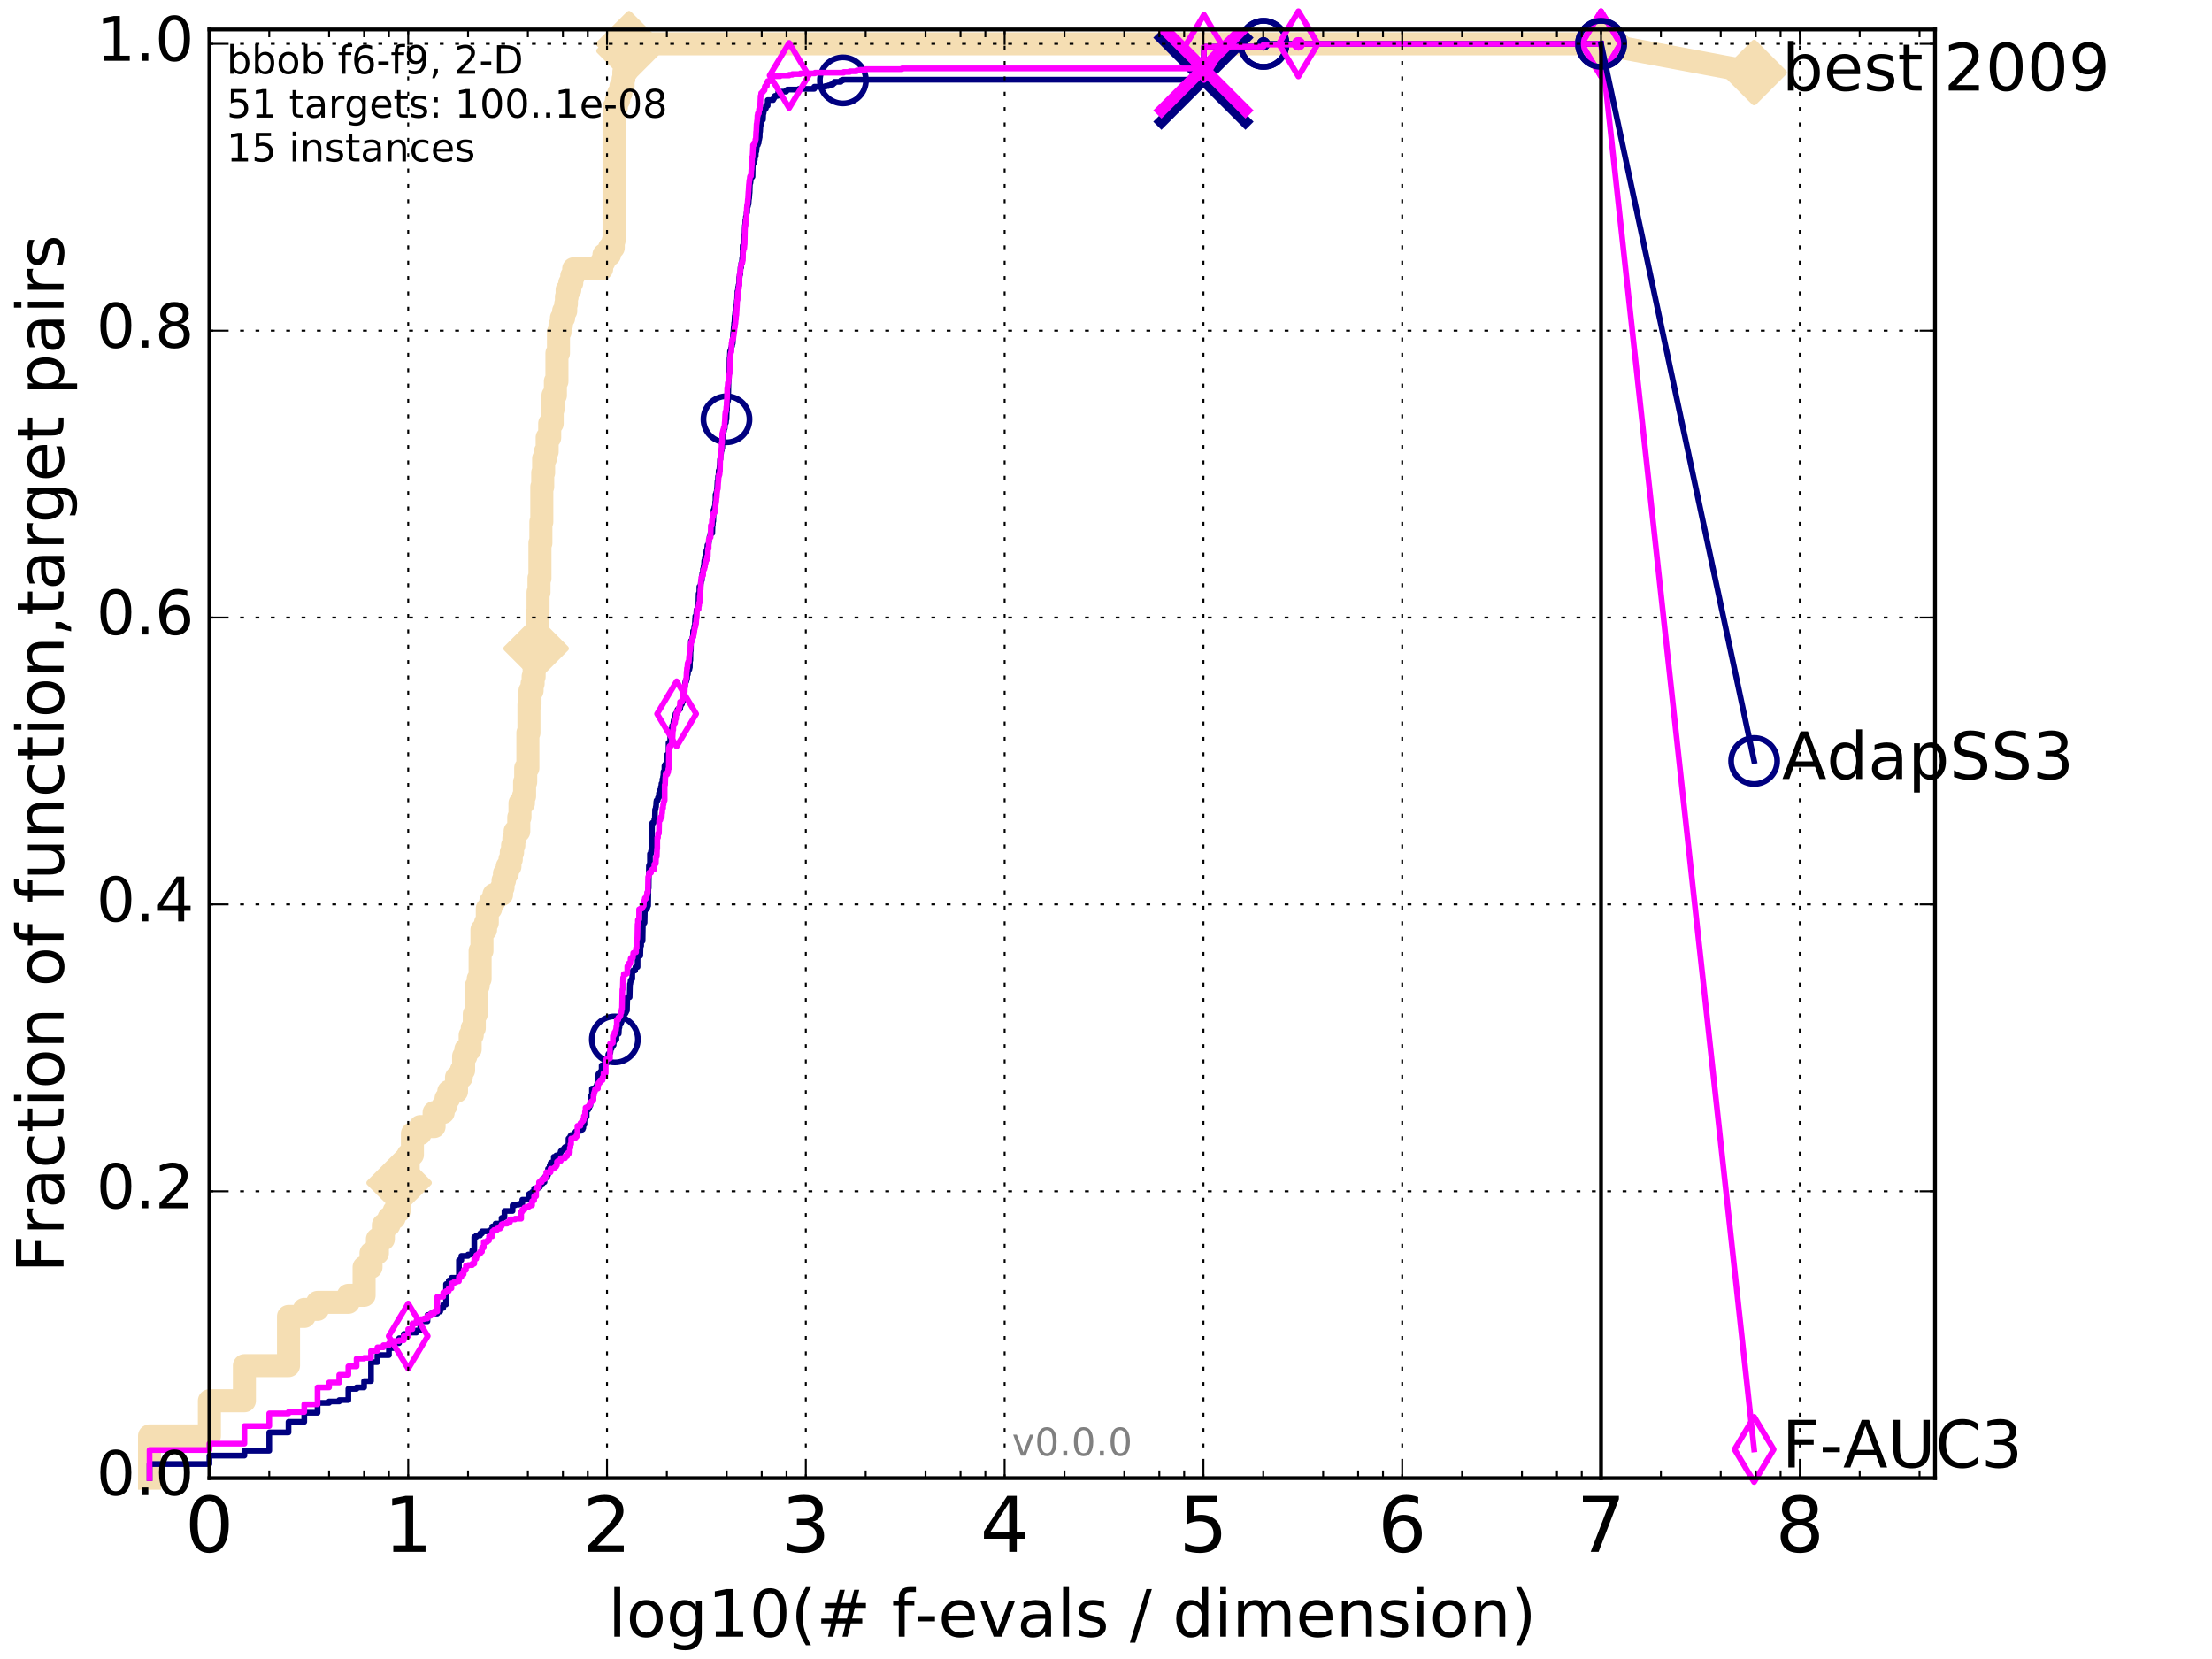 <?xml version="1.0" encoding="utf-8" standalone="no"?>
<!DOCTYPE svg PUBLIC "-//W3C//DTD SVG 1.1//EN"
  "http://www.w3.org/Graphics/SVG/1.1/DTD/svg11.dtd">
<!-- Created with matplotlib (http://matplotlib.org/) -->
<svg height="432pt" version="1.1" viewBox="0 0 576 432" width="576pt" xmlns="http://www.w3.org/2000/svg" xmlns:xlink="http://www.w3.org/1999/xlink">
 <defs>
  <style type="text/css">
*{stroke-linecap:butt;stroke-linejoin:round;stroke-miterlimit:100000;}
  </style>
 </defs>
 <g id="figure_1">
  <g id="patch_1">
   <path d="M 0 432 
L 576 432 
L 576 0 
L 0 0 
z
" style="fill:#ffffff;"/>
  </g>
  <g id="axes_1">
   <g id="patch_2">
    <path d="M 54.525 384.9 
L 503.88 384.9 
L 503.88 7.678 
L 54.525 7.678 
z
" style="fill:#ffffff;"/>
   </g>
   <g id="line2d_1">
    <path d="M 38.941 384.9 
L 38.941 373.915 
L 54.525 373.915 
L 54.525 364.761 
L 63.641 364.761 
L 63.641 355.607 
L 75.126 355.607 
L 75.126 342.791 
L 79.225 342.791 
L 79.225 340.96 
L 82.691 340.96 
L 82.691 339.13 
L 90.71 339.13 
L 90.71 337.299 
L 94.809 337.299 
L 94.809 329.975 
L 96.609 329.975 
L 96.609 326.314 
L 98.275 326.314 
L 98.275 322.652 
L 99.826 322.652 
L 99.826 318.991 
L 101.277 318.991 
L 101.277 317.16 
L 102.64 317.16 
L 102.64 315.329 
L 103.925 315.329 
L 103.925 308.006 
L 105.141 308.006 
L 105.141 304.344 
L 106.294 304.344 
L 106.294 300.682 
L 107.391 300.682 
L 107.391 295.19 
L 109.436 295.19 
L 109.436 293.359 
L 113.041 293.359 
L 113.041 289.697 
L 115.41 289.697 
L 115.41 287.867 
L 116.147 287.867 
L 116.147 286.036 
L 116.861 286.036 
L 116.861 284.205 
L 118.876 284.205 
L 118.876 280.543 
L 120.125 280.543 
L 120.125 278.713 
L 120.725 278.713 
L 120.725 275.051 
L 121.309 275.051 
L 121.309 273.22 
L 122.433 273.22 
L 122.433 269.558 
L 122.975 269.558 
L 122.975 267.728 
L 123.504 267.728 
L 123.504 264.066 
L 124.021 264.066 
L 124.021 256.743 
L 124.526 256.743 
L 124.526 254.912 
L 125.02 254.912 
L 125.02 247.589 
L 125.504 247.589 
L 125.504 242.096 
L 126.441 242.096 
L 126.441 240.265 
L 126.895 240.265 
L 126.895 236.604 
L 127.777 236.604 
L 127.777 234.773 
L 128.625 234.773 
L 128.625 232.942 
L 130.616 232.942 
L 130.616 231.111 
L 130.994 231.111 
L 130.994 229.28 
L 131.366 229.28 
L 131.366 227.45 
L 132.091 227.45 
L 132.091 225.619 
L 132.794 225.619 
L 132.794 223.788 
L 133.137 223.788 
L 133.137 221.957 
L 133.475 221.957 
L 133.475 220.126 
L 133.808 220.126 
L 133.808 218.296 
L 134.136 218.296 
L 134.136 216.465 
L 135.093 216.465 
L 135.093 212.803 
L 135.403 212.803 
L 135.403 209.141 
L 136.309 209.141 
L 136.309 207.311 
L 136.603 207.311 
L 136.603 203.649 
L 136.893 203.649 
L 136.893 199.987 
L 137.462 199.987 
L 137.462 190.833 
L 137.741 190.833 
L 137.741 183.51 
L 138.017 183.51 
L 138.017 179.848 
L 138.559 179.848 
L 138.559 178.018 
L 138.825 178.018 
L 138.825 176.187 
L 139.088 176.187 
L 139.088 170.694 
L 139.605 170.694 
L 139.605 168.863 
L 139.859 168.863 
L 139.859 159.709 
L 140.11 159.709 
L 140.11 154.217 
L 140.359 154.217 
L 140.359 150.555 
L 140.604 150.555 
L 140.604 141.401 
L 140.847 141.401 
L 140.847 135.909 
L 141.088 135.909 
L 141.088 126.755 
L 141.326 126.755 
L 141.326 123.093 
L 141.561 123.093 
L 141.561 119.431 
L 142.025 119.431 
L 142.025 117.601 
L 142.479 117.601 
L 142.479 113.939 
L 143.144 113.939 
L 143.144 110.277 
L 143.789 110.277 
L 143.789 106.616 
L 144 106.616 
L 144 102.954 
L 144.622 102.954 
L 144.622 99.292 
L 145.027 99.292 
L 145.027 91.969 
L 145.425 91.969 
L 145.425 86.477 
L 145.816 86.477 
L 145.816 84.646 
L 146.2 84.646 
L 146.2 82.815 
L 146.765 82.815 
L 146.765 80.984 
L 147.315 80.984 
L 147.315 79.153 
L 147.496 79.153 
L 147.496 77.323 
L 147.675 77.323 
L 147.675 75.492 
L 148.378 75.492 
L 148.378 73.661 
L 148.891 73.661 
L 148.891 71.83 
L 149.392 71.83 
L 149.392 69.999 
L 156.672 69.999 
L 156.672 68.168 
L 157.262 68.168 
L 157.262 66.338 
L 158.728 66.338 
L 158.728 64.507 
L 159.689 64.507 
L 159.689 62.676 
L 159.897 62.676 
L 159.897 27.89 
L 160.51 27.89 
L 160.51 26.06 
L 161.107 26.06 
L 161.107 24.229 
L 161.689 24.229 
L 161.689 22.398 
L 162.256 22.398 
L 162.256 20.567 
L 162.441 20.567 
L 162.441 18.736 
L 163.08 18.736 
L 163.08 16.906 
L 163.348 16.906 
L 163.348 15.075 
L 163.613 15.075 
L 163.613 13.244 
L 163.788 13.244 
L 163.788 11.413 
L 416.908 11.413 
L 416.908 11.413 
" style="fill:none;stroke:#f5deb3;stroke-linecap:square;stroke-width:6.0;"/>
   </g>
   <g id="line2d_2">
    <defs>
     <path d="M -0 7.778 
L 7.778 0 
L 0 -7.778 
L -7.778 -0 
z
" id="m988dfc3110" style="stroke:#f5deb3;stroke-linejoin:miter;stroke-width:1.5;"/>
    </defs>
    <g>
     <use style="fill:#f5deb3;stroke:#f5deb3;stroke-linejoin:miter;stroke-width:1.5;" x="103.925" xlink:href="#m988dfc3110" y="308.006"/>
     <use style="fill:#f5deb3;stroke:#f5deb3;stroke-linejoin:miter;stroke-width:1.5;" x="139.605" xlink:href="#m988dfc3110" y="168.863"/>
     <use style="fill:#f5deb3;stroke:#f5deb3;stroke-linejoin:miter;stroke-width:1.5;" x="163.788" xlink:href="#m988dfc3110" y="13.244"/>
     <use style="fill:#f5deb3;stroke:#f5deb3;stroke-linejoin:miter;stroke-width:1.5;" x="163.788" xlink:href="#m988dfc3110" y="11.413"/>
     <use style="fill:#f5deb3;stroke:#f5deb3;stroke-linejoin:miter;stroke-width:1.5;" x="163.788" xlink:href="#m988dfc3110" y="11.413"/>
     <use style="fill:#f5deb3;stroke:#f5deb3;stroke-linejoin:miter;stroke-width:1.5;" x="416.908" xlink:href="#m988dfc3110" y="11.413"/>
    </g>
   </g>
   <g id="line2d_3">
    <path d="M -15527.947 758.387 
" style="fill:none;stroke:#f5deb3;stroke-linecap:square;stroke-width:6.0;"/>
    <g>
     <use style="fill:#f5deb3;stroke:#f5deb3;stroke-linejoin:miter;stroke-width:1.5;" x="-15527.947" xlink:href="#m988dfc3110" y="758.387"/>
    </g>
   </g>
   <g id="line2d_4">
    <path d="M 416.908 11.413 
L 456.77 18.883 
" style="fill:none;stroke:#f5deb3;stroke-linecap:square;stroke-width:6.0;"/>
    <g>
     <use style="fill:#f5deb3;stroke:#f5deb3;stroke-linejoin:miter;stroke-width:1.5;" x="416.908" xlink:href="#m988dfc3110" y="11.413"/>
     <use style="fill:#f5deb3;stroke:#f5deb3;stroke-linejoin:miter;stroke-width:1.5;" x="456.77" xlink:href="#m988dfc3110" y="18.883"/>
    </g>
   </g>
   <g id="line2d_5">
    <defs>
     <path d="M 0 1.5 
C 0.398 1.5 0.779 1.342 1.061 1.061 
C 1.342 0.779 1.5 0.398 1.5 0 
C 1.5 -0.398 1.342 -0.779 1.061 -1.061 
C 0.779 -1.342 0.398 -1.5 0 -1.5 
C -0.398 -1.5 -0.779 -1.342 -1.061 -1.061 
C -1.342 -0.779 -1.5 -0.398 -1.5 0 
C -1.5 0.398 -1.342 0.779 -1.061 1.061 
C -0.779 1.342 -0.398 1.5 0 1.5 
z
" id="m74ebea4330" style="stroke:#f5deb3;stroke-width:0.5;"/>
    </defs>
    <g>
     <use style="fill:#f5deb3;stroke:#f5deb3;stroke-width:0.5;" x="163.788" xlink:href="#m74ebea4330" y="11.413"/>
     <use style="fill:#f5deb3;stroke:#f5deb3;stroke-width:0.5;" x="163.788" xlink:href="#m74ebea4330" y="11.413"/>
    </g>
   </g>
   <g id="line2d_6">
    <defs>
     <path d="M 0 1.5 
C 0.398 1.5 0.779 1.342 1.061 1.061 
C 1.342 0.779 1.5 0.398 1.5 0 
C 1.5 -0.398 1.342 -0.779 1.061 -1.061 
C 0.779 -1.342 0.398 -1.5 0 -1.5 
C -0.398 -1.5 -0.779 -1.342 -1.061 -1.061 
C -1.342 -0.779 -1.5 -0.398 -1.5 0 
C -1.5 0.398 -1.342 0.779 -1.061 1.061 
C -0.779 1.342 -0.398 1.5 0 1.5 
z
" id="mc520ba8ffb" style="stroke:#000080;stroke-width:0.5;"/>
    </defs>
    <g>
     <use style="fill:#000080;stroke:#000080;stroke-width:0.5;" x="329.01" xlink:href="#mc520ba8ffb" y="11.413"/>
     <use style="fill:#000080;stroke:#000080;stroke-width:0.5;" x="329.01" xlink:href="#mc520ba8ffb" y="11.413"/>
    </g>
   </g>
   <g id="line2d_7">
    <path d="M 38.941 384.9 
L 38.941 381.238 
L 54.525 381.238 
L 54.525 379.041 
L 63.641 379.041 
L 63.641 377.76 
L 70.109 377.76 
L 70.109 373 
L 75.126 373 
L 75.126 370.253 
L 79.225 370.253 
L 79.225 367.873 
L 82.691 367.873 
L 82.691 365.31 
L 85.693 365.31 
L 85.693 364.944 
L 88.341 364.944 
L 88.341 364.578 
L 90.71 364.578 
L 90.71 361.649 
L 92.853 361.649 
L 92.853 361.282 
L 94.809 361.282 
L 94.809 359.635 
L 96.609 359.635 
L 96.609 354.692 
L 98.275 354.692 
L 98.275 352.861 
L 101.277 352.861 
L 101.277 351.03 
L 102.64 351.03 
L 102.64 349.748 
L 103.925 349.748 
L 103.925 348.467 
L 105.141 348.467 
L 105.141 347.368 
L 106.294 347.368 
L 106.294 347.002 
L 108.437 347.002 
L 108.437 346.453 
L 109.436 346.453 
L 109.436 344.073 
L 111.311 344.073 
L 111.311 342.425 
L 112.193 342.425 
L 112.193 342.059 
L 113.859 342.059 
L 113.859 341.51 
L 114.648 341.51 
L 114.648 340.594 
L 115.41 340.594 
L 115.41 339.679 
L 116.147 339.679 
L 116.147 334.369 
L 116.861 334.369 
L 116.861 333.454 
L 117.553 333.454 
L 117.553 332.722 
L 119.509 332.722 
L 119.509 328.145 
L 120.125 328.145 
L 120.125 327.046 
L 121.878 327.046 
L 121.878 326.68 
L 122.975 326.68 
L 122.975 325.581 
L 123.504 325.581 
L 123.504 322.103 
L 124.021 322.103 
L 124.021 321.737 
L 125.02 321.737 
L 125.02 321.188 
L 125.504 321.188 
L 125.504 320.638 
L 127.34 320.638 
L 127.34 320.455 
L 127.777 320.455 
L 127.777 320.272 
L 128.205 320.272 
L 128.205 319.357 
L 129.038 319.357 
L 129.038 318.624 
L 130.616 318.624 
L 130.616 317.16 
L 130.994 317.16 
L 130.994 316.977 
L 131.366 316.977 
L 131.366 315.329 
L 133.475 315.329 
L 133.475 313.864 
L 134.136 313.864 
L 134.136 313.681 
L 135.093 313.681 
L 135.093 313.498 
L 136.011 313.498 
L 136.011 312.4 
L 137.462 312.4 
L 137.462 312.217 
L 137.741 312.217 
L 137.741 310.935 
L 138.017 310.935 
L 138.017 310.752 
L 138.559 310.752 
L 138.559 310.386 
L 139.088 310.386 
L 139.088 309.47 
L 140.11 309.47 
L 140.11 309.104 
L 140.604 309.104 
L 140.604 308.555 
L 140.847 308.555 
L 140.847 308.189 
L 141.326 308.189 
L 141.326 307.823 
L 141.794 307.823 
L 141.794 306.541 
L 142.479 306.541 
L 142.479 305.992 
L 142.703 305.992 
L 142.703 304.344 
L 142.924 304.344 
L 142.924 304.161 
L 143.144 304.161 
L 143.144 303.429 
L 143.361 303.429 
L 143.361 302.879 
L 143.576 302.879 
L 143.576 302.696 
L 144.209 302.696 
L 144.209 301.232 
L 144.825 301.232 
L 144.825 300.865 
L 145.816 300.865 
L 145.816 300.316 
L 146.009 300.316 
L 146.009 299.767 
L 146.2 299.767 
L 146.2 299.584 
L 146.39 299.584 
L 146.39 299.401 
L 146.765 299.401 
L 146.765 299.218 
L 146.95 299.218 
L 146.95 298.852 
L 147.133 298.852 
L 147.133 298.668 
L 147.496 298.668 
L 147.496 298.485 
L 147.853 298.485 
L 147.853 298.302 
L 148.029 298.302 
L 148.029 296.471 
L 148.204 296.471 
L 148.204 296.288 
L 148.55 296.288 
L 148.55 295.739 
L 148.721 295.739 
L 148.721 295.556 
L 149.557 295.556 
L 149.557 295.007 
L 149.883 295.007 
L 149.883 294.641 
L 150.677 294.641 
L 150.677 294.458 
L 151.293 294.458 
L 151.293 294.091 
L 151.744 294.091 
L 151.744 293.725 
L 151.893 293.725 
L 151.893 292.993 
L 152.04 292.993 
L 152.04 292.81 
L 152.187 292.81 
L 152.187 291.345 
L 152.332 291.345 
L 152.332 290.796 
L 152.763 290.796 
L 152.763 288.965 
L 153.186 288.965 
L 153.186 288.416 
L 153.464 288.416 
L 153.464 287.867 
L 153.738 287.867 
L 153.738 286.219 
L 153.874 286.219 
L 153.874 285.303 
L 154.143 285.303 
L 154.143 283.473 
L 155.189 283.473 
L 155.189 282.923 
L 155.443 282.923 
L 155.443 282.374 
L 155.569 282.374 
L 155.569 281.642 
L 155.694 281.642 
L 155.694 279.994 
L 155.819 279.994 
L 155.819 279.628 
L 156.188 279.628 
L 156.188 279.262 
L 156.31 279.262 
L 156.31 279.079 
L 156.552 279.079 
L 156.552 278.896 
L 156.672 278.896 
L 156.672 277.431 
L 157.262 277.431 
L 157.262 277.248 
L 157.494 277.248 
L 157.494 276.699 
L 158.175 276.699 
L 158.175 276.516 
L 158.287 276.516 
L 158.398 274.502 
L 158.508 274.502 
L 158.508 274.319 
L 158.728 274.319 
L 158.728 274.135 
L 158.945 274.135 
L 159.053 273.037 
L 159.267 273.037 
L 159.267 272.488 
L 159.584 272.488 
L 159.689 272.122 
L 159.793 272.122 
L 159.793 271.023 
L 160.103 271.023 
L 160.103 270.657 
L 160.51 270.657 
L 160.51 269.192 
L 161.107 269.192 
L 161.205 267.545 
L 161.303 267.545 
L 161.303 266.629 
L 161.689 266.629 
L 161.784 266.08 
L 161.879 266.08 
L 161.879 265.164 
L 162.162 265.164 
L 162.162 264.981 
L 162.349 264.981 
L 162.441 264.249 
L 162.626 264.249 
L 162.626 263.883 
L 162.899 263.883 
L 162.899 263.517 
L 163.08 263.517 
L 163.08 263.151 
L 163.259 263.151 
L 163.348 259.672 
L 163.962 259.672 
L 164.048 256.193 
L 164.134 256.193 
L 164.22 255.278 
L 164.475 255.278 
L 164.475 254.912 
L 164.643 254.912 
L 164.643 253.081 
L 164.81 253.081 
L 164.81 252.715 
L 165.386 252.715 
L 165.467 251.8 
L 166.026 251.8 
L 166.026 249.053 
L 166.339 249.053 
L 166.339 248.87 
L 166.725 248.87 
L 166.801 246.307 
L 166.953 246.307 
L 166.953 245.025 
L 167.328 245.025 
L 167.403 240.632 
L 167.624 240.632 
L 167.624 240.265 
L 167.844 240.265 
L 167.916 236.97 
L 167.989 236.97 
L 167.989 236.787 
L 168.347 236.787 
L 168.347 236.421 
L 168.56 236.421 
L 168.63 235.871 
L 168.77 235.871 
L 168.84 231.294 
L 168.909 231.294 
L 168.979 225.436 
L 169.117 225.436 
L 169.185 224.886 
L 169.254 224.886 
L 169.254 222.323 
L 169.525 222.323 
L 169.525 221.591 
L 169.727 221.591 
L 169.794 214.634 
L 169.86 214.634 
L 169.86 214.268 
L 170.191 214.268 
L 170.256 213.902 
L 170.386 213.902 
L 170.386 213.352 
L 170.516 213.352 
L 170.581 210.789 
L 170.709 210.789 
L 170.773 210.057 
L 170.837 210.057 
L 170.9 208.775 
L 170.964 208.775 
L 170.964 208.409 
L 171.278 208.409 
L 171.341 207.677 
L 171.588 207.677 
L 171.588 206.578 
L 171.711 206.578 
L 171.772 205.846 
L 172.076 205.846 
L 172.076 204.931 
L 172.196 204.931 
L 172.256 204.015 
L 172.494 204.015 
L 172.494 202.917 
L 172.612 202.917 
L 172.671 202.184 
L 172.729 202.184 
L 172.788 200.903 
L 172.904 200.903 
L 172.904 200.72 
L 173.02 200.72 
L 173.02 199.438 
L 173.135 199.438 
L 173.193 199.072 
L 173.534 199.072 
L 173.591 197.973 
L 173.647 197.973 
L 173.703 196.509 
L 174.092 196.509 
L 174.092 193.396 
L 174.529 193.396 
L 174.529 191.016 
L 174.69 191.016 
L 174.797 189.918 
L 175.01 189.918 
L 175.01 189.002 
L 175.273 189.002 
L 175.377 187.904 
L 175.429 187.904 
L 175.429 187.538 
L 175.636 187.538 
L 175.636 187.355 
L 175.79 187.355 
L 175.892 185.89 
L 176.094 185.89 
L 176.094 185.707 
L 176.345 185.707 
L 176.395 184.792 
L 176.544 184.792 
L 176.544 184.608 
L 177.129 184.608 
L 177.129 183.876 
L 177.273 183.876 
L 177.321 183.327 
L 177.605 183.327 
L 177.699 182.778 
L 177.793 182.778 
L 177.886 182.228 
L 178.025 182.228 
L 178.118 180.581 
L 178.164 180.581 
L 178.256 178.933 
L 178.347 178.933 
L 178.438 177.651 
L 178.483 177.651 
L 178.483 177.468 
L 178.709 177.468 
L 178.754 176.919 
L 178.888 176.919 
L 178.977 175.637 
L 179.109 175.637 
L 179.197 174.722 
L 179.241 174.722 
L 179.329 174.356 
L 179.502 174.356 
L 179.589 173.807 
L 179.632 173.807 
L 179.675 171.976 
L 179.761 171.976 
L 179.804 169.413 
L 179.889 169.413 
L 179.932 166.85 
L 180.143 166.85 
L 180.143 166.666 
L 180.269 166.666 
L 180.311 165.934 
L 180.436 165.934 
L 180.477 164.286 
L 180.602 164.286 
L 180.602 164.103 
L 180.725 164.103 
L 180.807 163.005 
L 180.929 163.005 
L 181.01 160.991 
L 181.051 160.991 
L 181.051 160.442 
L 181.292 160.442 
L 181.372 158.794 
L 181.61 158.794 
L 181.649 158.245 
L 181.728 158.245 
L 181.767 157.879 
L 181.845 157.879 
L 181.923 154.583 
L 182.001 154.583 
L 182.001 154.4 
L 182.117 154.4 
L 182.117 152.752 
L 182.423 152.752 
L 182.499 151.837 
L 182.537 151.837 
L 182.613 151.105 
L 182.763 151.105 
L 182.801 149.823 
L 182.875 149.823 
L 182.875 149.274 
L 182.987 149.274 
L 183.061 148.175 
L 183.172 148.175 
L 183.245 147.26 
L 183.318 147.26 
L 183.391 145.978 
L 183.5 145.978 
L 183.573 145.063 
L 183.717 145.063 
L 183.753 143.964 
L 183.896 143.964 
L 183.967 143.232 
L 184.144 143.232 
L 184.214 141.95 
L 184.354 141.95 
L 184.459 141.584 
L 184.528 141.584 
L 184.632 140.852 
L 184.666 140.852 
L 184.769 139.753 
L 184.94 139.753 
L 185.008 138.838 
L 185.478 138.838 
L 185.544 136.824 
L 185.61 136.824 
L 185.643 135.726 
L 185.742 135.726 
L 185.807 132.796 
L 185.938 132.796 
L 186.035 132.064 
L 186.165 132.064 
L 186.261 130.599 
L 186.325 130.599 
L 186.325 128.769 
L 186.453 128.769 
L 186.516 128.219 
L 186.611 128.219 
L 186.706 127.121 
L 186.737 127.121 
L 186.831 125.29 
L 186.956 125.29 
L 186.987 124.008 
L 187.111 124.008 
L 187.142 122.544 
L 187.295 122.544 
L 187.387 121.445 
L 187.417 121.445 
L 187.509 119.614 
L 187.569 119.614 
L 187.66 118.15 
L 187.75 118.15 
L 187.84 117.234 
L 187.959 117.234 
L 187.989 116.685 
L 188.078 116.685 
L 188.137 114.305 
L 188.313 114.305 
L 188.372 112.291 
L 188.517 112.291 
L 188.546 111.559 
L 188.719 111.559 
L 188.806 110.277 
L 188.891 110.277 
L 188.891 110.094 
L 189.033 110.094 
L 189.09 109.179 
L 189.175 109.179 
L 189.259 106.799 
L 189.315 106.799 
L 189.371 104.785 
L 189.455 104.785 
L 189.51 104.419 
L 189.593 104.419 
L 189.704 99.292 
L 189.731 99.292 
L 189.814 97.278 
L 189.896 97.278 
L 189.977 93.251 
L 190.032 93.251 
L 190.113 91.42 
L 190.274 91.42 
L 190.355 90.688 
L 190.461 90.688 
L 190.515 90.138 
L 190.621 90.138 
L 190.673 89.406 
L 190.805 89.406 
L 190.909 86.66 
L 190.961 86.66 
L 191.065 85.195 
L 191.117 85.195 
L 191.169 84.097 
L 191.246 84.097 
L 191.323 82.266 
L 191.374 82.266 
L 191.476 81.167 
L 191.552 81.167 
L 191.603 80.618 
L 191.678 80.618 
L 191.729 79.52 
L 191.804 79.52 
L 191.879 78.238 
L 191.929 78.238 
L 192.029 75.858 
L 192.128 75.858 
L 192.226 74.759 
L 192.324 74.759 
L 192.324 74.21 
L 192.471 74.21 
L 192.495 72.196 
L 192.592 72.196 
L 192.616 71.464 
L 192.761 71.464 
L 192.833 69.633 
L 193 69.633 
L 193.024 68.535 
L 193.189 68.535 
L 193.283 67.07 
L 193.354 67.07 
L 193.4 63.958 
L 193.517 63.958 
L 193.517 63.774 
L 193.656 63.774 
L 193.748 61.578 
L 193.771 61.578 
L 193.817 61.028 
L 193.885 61.028 
L 193.977 58.648 
L 194.045 58.648 
L 194.09 57.367 
L 194.203 57.367 
L 194.226 56.451 
L 194.382 56.451 
L 194.427 55.353 
L 194.538 55.353 
L 194.583 53.705 
L 194.759 53.705 
L 194.781 53.156 
L 194.913 53.156 
L 195.021 51.691 
L 195.065 51.691 
L 195.173 50.226 
L 195.195 50.226 
L 195.281 47.663 
L 195.409 47.663 
L 195.516 46.565 
L 195.643 46.565 
L 195.643 46.199 
L 195.769 46.199 
L 195.769 46.016 
L 195.957 46.016 
L 196.02 42.72 
L 196.186 42.72 
L 196.206 42.354 
L 196.411 42.354 
L 196.432 41.622 
L 196.554 41.622 
L 196.574 40.706 
L 196.776 40.706 
L 196.816 39.425 
L 196.956 39.425 
L 197.055 38.143 
L 197.075 38.143 
L 197.154 37.777 
L 197.332 37.777 
L 197.41 37.228 
L 197.546 37.228 
L 197.624 36.312 
L 197.701 36.312 
L 197.778 35.763 
L 197.816 35.763 
L 197.855 34.298 
L 197.931 34.298 
L 198.007 32.834 
L 198.045 32.834 
L 198.083 32.467 
L 198.178 32.467 
L 198.178 32.284 
L 198.31 32.284 
L 198.347 31.369 
L 198.459 31.369 
L 198.459 31.186 
L 198.663 31.186 
L 198.737 29.538 
L 198.829 29.538 
L 198.939 28.623 
L 199.121 28.623 
L 199.121 28.44 
L 199.247 28.44 
L 199.247 28.257 
L 199.426 28.257 
L 199.426 27.524 
L 199.903 27.524 
L 199.903 26.06 
L 201.326 26.06 
L 201.326 25.693 
L 201.538 25.693 
L 201.603 25.327 
L 201.781 25.327 
L 201.781 24.961 
L 202.555 24.961 
L 202.633 24.046 
L 203.454 24.046 
L 203.454 23.863 
L 204.717 23.863 
L 204.717 23.496 
L 205.039 23.496 
L 205.039 23.313 
L 208.031 23.313 
L 208.031 23.13 
L 212.036 23.13 
L 212.036 22.581 
L 214.93 22.581 
L 214.93 22.398 
L 215.687 22.398 
L 215.687 22.215 
L 216.252 22.215 
L 216.252 22.032 
L 216.852 22.032 
L 216.852 21.666 
L 217.276 21.666 
L 217.276 21.3 
L 218.963 21.3 
L 218.963 20.933 
L 219.496 20.933 
L 219.496 20.75 
L 313.389 20.75 
L 313.496 13.061 
L 313.505 13.061 
L 313.537 12.145 
L 328.972 12.145 
L 329.01 11.413 
L 416.908 11.413 
L 416.908 11.413 
" style="fill:none;stroke:#000080;stroke-linecap:square;stroke-width:1.5;"/>
   </g>
   <g id="line2d_8">
    <defs>
     <path d="M 0 6 
C 1.591 6 3.117 5.368 4.243 4.243 
C 5.368 3.117 6 1.591 6 0 
C 6 -1.591 5.368 -3.117 4.243 -4.243 
C 3.117 -5.368 1.591 -6 0 -6 
C -1.591 -6 -3.117 -5.368 -4.243 -4.243 
C -5.368 -3.117 -6 -1.591 -6 0 
C -6 1.591 -5.368 3.117 -4.243 4.243 
C -3.117 5.368 -1.591 6 0 6 
z
" id="m7000020109" style="stroke:#000080;stroke-width:1.5;"/>
    </defs>
    <g>
     <use style="fill:none;stroke:#000080;stroke-width:1.5;" x="160.103" xlink:href="#m7000020109" y="270.657"/>
     <use style="fill:none;stroke:#000080;stroke-width:1.5;" x="189.175" xlink:href="#m7000020109" y="109.179"/>
     <use style="fill:none;stroke:#000080;stroke-width:1.5;" x="219.496" xlink:href="#m7000020109" y="20.933"/>
     <use style="fill:none;stroke:#000080;stroke-width:1.5;" x="329.01" xlink:href="#m7000020109" y="11.413"/>
     <use style="fill:none;stroke:#000080;stroke-width:1.5;" x="329.01" xlink:href="#m7000020109" y="11.413"/>
     <use style="fill:none;stroke:#000080;stroke-width:1.5;" x="416.908" xlink:href="#m7000020109" y="11.413"/>
    </g>
   </g>
   <g id="line2d_9">
    <path d="M -15527.947 758.387 
" style="fill:none;stroke:#000080;stroke-linecap:square;stroke-width:1.5;"/>
    <g>
     <use style="fill:none;stroke:#000080;stroke-width:1.5;" x="-15527.947" xlink:href="#m7000020109" y="758.387"/>
    </g>
   </g>
   <g id="line2d_10">
    <path clip-path="url(#p952b417f4e)" d="M 313.37 20.75 
" style="fill:none;stroke:#000080;stroke-linecap:square;"/>
    <defs>
     <path d="M -12 12 
L 12 -12 
M -12 -12 
L 12 12 
" id="mda7927871c" style="stroke:#000080;stroke-width:3.0;"/>
    </defs>
    <g clip-path="url(#p952b417f4e)">
     <use style="fill:#000080;stroke:#000080;stroke-width:3.0;" x="313.37" xlink:href="#mda7927871c" y="20.75"/>
    </g>
   </g>
   <g id="line2d_11">
    <defs>
     <path d="M 0 1.5 
C 0.398 1.5 0.779 1.342 1.061 1.061 
C 1.342 0.779 1.5 0.398 1.5 0 
C 1.5 -0.398 1.342 -0.779 1.061 -1.061 
C 0.779 -1.342 0.398 -1.5 0 -1.5 
C -0.398 -1.5 -0.779 -1.342 -1.061 -1.061 
C -1.342 -0.779 -1.5 -0.398 -1.5 0 
C -1.5 0.398 -1.342 0.779 -1.061 1.061 
C -0.779 1.342 -0.398 1.5 0 1.5 
z
" id="m86393f38d8" style="stroke:#ff00ff;stroke-width:0.5;"/>
    </defs>
    <g>
     <use style="fill:#ff00ff;stroke:#ff00ff;stroke-width:0.5;" x="338.099" xlink:href="#m86393f38d8" y="11.413"/>
     <use style="fill:#ff00ff;stroke:#ff00ff;stroke-width:0.5;" x="338.099" xlink:href="#m86393f38d8" y="11.413"/>
    </g>
   </g>
   <g id="line2d_12">
    <path d="M 38.941 384.9 
L 38.941 377.577 
L 54.525 377.577 
L 54.525 375.929 
L 63.641 375.929 
L 63.641 371.352 
L 70.109 371.352 
L 70.109 368.056 
L 75.126 368.056 
L 75.126 367.69 
L 79.225 367.69 
L 79.225 365.676 
L 82.691 365.676 
L 82.691 361.282 
L 85.693 361.282 
L 85.693 360.001 
L 88.341 360.001 
L 88.341 357.987 
L 90.71 357.987 
L 90.71 355.79 
L 92.853 355.79 
L 92.853 353.776 
L 94.809 353.776 
L 94.809 353.593 
L 96.609 353.593 
L 96.609 351.762 
L 98.275 351.762 
L 98.275 350.847 
L 99.826 350.847 
L 99.826 350.298 
L 101.277 350.298 
L 101.277 349.748 
L 102.64 349.748 
L 102.64 349.199 
L 103.925 349.199 
L 103.925 349.016 
L 105.141 349.016 
L 105.141 347.917 
L 106.294 347.917 
L 106.294 346.087 
L 107.391 346.087 
L 107.391 344.622 
L 108.437 344.622 
L 108.437 343.89 
L 109.436 343.89 
L 109.436 343.524 
L 110.393 343.524 
L 110.393 343.34 
L 111.311 343.34 
L 111.311 342.608 
L 112.193 342.608 
L 112.193 342.059 
L 113.041 342.059 
L 113.041 341.51 
L 113.859 341.51 
L 113.859 337.665 
L 115.41 337.665 
L 115.41 336.566 
L 116.147 336.566 
L 116.147 336.2 
L 116.861 336.2 
L 116.861 335.468 
L 117.553 335.468 
L 117.553 334.186 
L 118.224 334.186 
L 118.224 333.82 
L 118.876 333.82 
L 118.876 333.637 
L 119.509 333.637 
L 119.509 332.539 
L 120.125 332.539 
L 120.125 331.806 
L 120.725 331.806 
L 120.725 330.708 
L 121.309 330.708 
L 121.309 329.609 
L 121.878 329.609 
L 121.878 329.426 
L 122.975 329.426 
L 122.975 329.06 
L 123.504 329.06 
L 123.504 327.778 
L 124.021 327.778 
L 124.021 326.863 
L 124.526 326.863 
L 124.526 326.497 
L 125.02 326.497 
L 125.02 325.948 
L 125.504 325.948 
L 125.504 324.849 
L 125.977 324.849 
L 125.977 323.385 
L 126.895 323.385 
L 126.895 323.018 
L 127.34 323.018 
L 127.34 321.92 
L 128.205 321.92 
L 128.205 320.638 
L 128.625 320.638 
L 128.625 320.272 
L 129.443 320.272 
L 129.443 319.906 
L 130.232 319.906 
L 130.232 319.357 
L 130.616 319.357 
L 130.616 318.807 
L 130.994 318.807 
L 130.994 318.624 
L 132.091 318.624 
L 132.091 318.258 
L 132.794 318.258 
L 132.794 317.526 
L 134.136 317.526 
L 134.136 317.343 
L 135.709 317.343 
L 135.709 315.512 
L 136.011 315.512 
L 136.011 314.963 
L 136.603 314.963 
L 136.603 314.413 
L 137.179 314.413 
L 137.179 314.23 
L 137.741 314.23 
L 137.741 314.047 
L 138.017 314.047 
L 138.017 313.864 
L 138.559 313.864 
L 138.559 312.766 
L 138.825 312.766 
L 138.825 312.583 
L 139.088 312.583 
L 139.088 311.484 
L 139.605 311.484 
L 139.605 309.653 
L 139.859 309.653 
L 139.859 309.104 
L 140.359 309.104 
L 140.359 307.823 
L 141.088 307.823 
L 141.088 307.09 
L 141.794 307.09 
L 141.794 306.907 
L 142.025 306.907 
L 142.025 306.175 
L 142.253 306.175 
L 142.253 305.259 
L 143.361 305.259 
L 143.361 304.344 
L 144.209 304.344 
L 144.209 304.161 
L 144.417 304.161 
L 144.417 303.978 
L 144.622 303.978 
L 144.622 303.795 
L 144.825 303.795 
L 144.825 303.429 
L 145.027 303.429 
L 145.027 302.513 
L 145.227 302.513 
L 145.227 302.33 
L 146.009 302.33 
L 146.009 301.598 
L 147.133 301.598 
L 147.133 301.049 
L 147.675 301.049 
L 147.675 300.316 
L 148.204 300.316 
L 148.204 300.133 
L 148.378 300.133 
L 148.378 298.852 
L 148.55 298.852 
L 148.55 297.936 
L 148.721 297.936 
L 148.721 296.471 
L 149.72 296.471 
L 149.72 296.105 
L 150.044 296.105 
L 150.044 295.922 
L 150.204 295.922 
L 150.204 295.373 
L 150.363 295.373 
L 150.363 293.176 
L 151.141 293.176 
L 151.141 292.444 
L 151.445 292.444 
L 151.445 292.078 
L 151.595 292.078 
L 151.595 291.894 
L 151.893 291.894 
L 151.893 291.528 
L 152.04 291.528 
L 152.04 290.613 
L 152.332 290.613 
L 152.332 289.514 
L 152.477 289.514 
L 152.477 288.416 
L 152.905 288.416 
L 152.905 288.233 
L 153.186 288.233 
L 153.186 288.05 
L 153.325 288.05 
L 153.325 287.867 
L 153.601 287.867 
L 153.601 287.134 
L 153.874 287.134 
L 153.874 286.951 
L 154.009 286.951 
L 154.009 286.768 
L 154.276 286.768 
L 154.276 286.585 
L 154.409 286.585 
L 154.409 286.402 
L 154.541 286.402 
L 154.541 285.12 
L 154.672 285.12 
L 154.672 284.571 
L 154.802 284.571 
L 154.802 284.205 
L 154.932 284.205 
L 154.932 283.656 
L 155.061 283.656 
L 155.061 283.473 
L 155.694 283.473 
L 155.694 282.557 
L 155.819 282.557 
L 155.819 282.008 
L 156.188 282.008 
L 156.188 281.825 
L 156.31 281.825 
L 156.31 281.276 
L 156.91 281.276 
L 156.91 280.543 
L 157.145 280.543 
L 157.145 279.445 
L 157.723 279.445 
L 157.723 275.966 
L 158.063 275.966 
L 158.063 275.6 
L 158.836 275.6 
L 158.836 271.755 
L 159.373 271.755 
L 159.373 271.572 
L 159.584 271.572 
L 159.584 269.742 
L 159.793 269.742 
L 159.897 269.375 
L 160.001 269.375 
L 160.001 268.826 
L 160.206 268.826 
L 160.308 268.277 
L 160.409 268.277 
L 160.51 267.178 
L 160.611 267.178 
L 160.611 265.531 
L 161.009 265.531 
L 161.009 264.981 
L 161.205 264.981 
L 161.205 264.798 
L 161.4 264.798 
L 161.497 264.432 
L 161.593 264.432 
L 161.593 263.7 
L 161.784 263.7 
L 161.879 262.784 
L 161.974 262.784 
L 162.068 257.658 
L 162.162 257.658 
L 162.256 254.546 
L 162.441 254.546 
L 162.441 253.63 
L 163.08 253.63 
L 163.08 253.447 
L 163.348 253.447 
L 163.348 251.616 
L 163.701 251.616 
L 163.701 250.884 
L 164.134 250.884 
L 164.22 249.603 
L 164.305 249.603 
L 164.305 249.419 
L 164.81 249.419 
L 164.893 248.138 
L 165.223 248.138 
L 165.223 247.955 
L 165.628 247.955 
L 165.628 246.856 
L 165.788 246.856 
L 165.788 244.476 
L 165.947 244.476 
L 166.026 240.632 
L 166.105 240.632 
L 166.105 239.533 
L 166.261 239.533 
L 166.261 239.35 
L 166.417 239.35 
L 166.417 236.787 
L 166.725 236.787 
L 166.725 236.604 
L 167.179 236.604 
L 167.179 236.238 
L 167.403 236.238 
L 167.403 235.871 
L 167.624 235.871 
L 167.698 234.59 
L 167.844 234.59 
L 167.916 233.857 
L 168.347 233.857 
L 168.347 233.125 
L 168.489 233.125 
L 168.489 232.393 
L 168.7 232.393 
L 168.77 228.365 
L 168.84 228.365 
L 168.84 228.182 
L 168.979 228.182 
L 168.979 227.267 
L 169.525 227.267 
L 169.525 226.717 
L 169.727 226.717 
L 169.727 226.534 
L 169.86 226.534 
L 169.86 226.351 
L 170.386 226.351 
L 170.386 225.07 
L 170.581 225.07 
L 170.581 224.886 
L 170.773 224.886 
L 170.837 223.056 
L 171.027 223.056 
L 171.09 221.042 
L 171.153 221.042 
L 171.153 218.112 
L 171.341 218.112 
L 171.341 217.014 
L 171.588 217.014 
L 171.65 213.718 
L 171.772 213.718 
L 171.772 213.535 
L 171.955 213.535 
L 171.955 212.803 
L 172.316 212.803 
L 172.375 211.705 
L 172.435 211.705 
L 172.494 210.423 
L 172.671 210.423 
L 172.671 209.508 
L 172.788 209.508 
L 172.846 208.775 
L 172.962 208.775 
L 172.962 208.409 
L 173.078 208.409 
L 173.078 204.381 
L 173.193 204.381 
L 173.25 202.367 
L 173.307 202.367 
L 173.307 201.635 
L 173.759 201.635 
L 173.759 201.086 
L 173.982 201.086 
L 174.037 200.17 
L 174.147 200.17 
L 174.202 194.678 
L 174.312 194.678 
L 174.312 194.312 
L 174.69 194.312 
L 174.69 193.946 
L 174.904 193.946 
L 175.01 192.481 
L 175.116 192.481 
L 175.221 190.101 
L 175.325 190.101 
L 175.325 188.819 
L 175.533 188.819 
L 175.533 188.27 
L 175.79 188.27 
L 175.892 187.172 
L 176.044 187.172 
L 176.094 185.89 
L 176.195 185.89 
L 176.195 185.341 
L 176.395 185.341 
L 176.395 185.158 
L 176.74 185.158 
L 176.74 184.425 
L 176.887 184.425 
L 176.984 183.876 
L 177.032 183.876 
L 177.081 182.778 
L 177.605 182.778 
L 177.652 182.045 
L 177.793 182.045 
L 177.886 180.947 
L 177.933 180.947 
L 177.933 180.581 
L 178.118 180.581 
L 178.118 180.215 
L 178.301 180.215 
L 178.347 178.384 
L 178.483 178.384 
L 178.574 176.919 
L 178.709 176.919 
L 178.798 174.905 
L 178.843 174.905 
L 178.888 173.99 
L 178.977 173.99 
L 179.065 172.708 
L 179.197 172.708 
L 179.197 172.342 
L 179.372 172.342 
L 179.459 170.877 
L 179.502 170.877 
L 179.589 169.596 
L 179.632 169.596 
L 179.632 169.23 
L 179.761 169.23 
L 179.846 167.948 
L 179.889 167.948 
L 179.932 167.216 
L 180.059 167.216 
L 180.143 166.85 
L 180.269 166.85 
L 180.269 166.117 
L 180.436 166.117 
L 180.519 165.751 
L 180.56 165.751 
L 180.643 165.202 
L 180.684 165.202 
L 180.766 164.469 
L 180.807 164.469 
L 180.848 163.737 
L 180.929 163.737 
L 181.01 163.188 
L 181.091 163.188 
L 181.091 162.456 
L 181.252 162.456 
L 181.332 160.991 
L 181.412 160.991 
L 181.491 158.611 
L 181.923 158.611 
L 181.923 157.695 
L 182.04 157.695 
L 182.04 156.963 
L 182.194 156.963 
L 182.232 155.315 
L 182.309 155.315 
L 182.385 153.485 
L 182.461 153.485 
L 182.499 151.471 
L 182.575 151.471 
L 182.613 150.372 
L 182.801 150.372 
L 182.838 149.823 
L 183.098 149.823 
L 183.098 148.541 
L 183.245 148.541 
L 183.245 148.175 
L 183.428 148.175 
L 183.428 147.626 
L 183.573 147.626 
L 183.609 146.711 
L 183.753 146.711 
L 183.86 145.978 
L 183.931 145.978 
L 183.931 145.795 
L 184.073 145.795 
L 184.144 144.88 
L 184.319 144.88 
L 184.354 142.866 
L 184.528 142.866 
L 184.563 140.486 
L 184.769 140.486 
L 184.769 139.937 
L 185.042 139.937 
L 185.109 136.824 
L 185.345 136.824 
L 185.411 135.359 
L 185.478 135.359 
L 185.577 134.627 
L 185.676 134.627 
L 185.742 133.712 
L 185.84 133.712 
L 185.84 133.529 
L 186.1 133.529 
L 186.1 133.162 
L 186.261 133.162 
L 186.357 131.332 
L 186.389 131.332 
L 186.484 130.599 
L 186.516 130.599 
L 186.579 129.501 
L 186.643 129.501 
L 186.737 127.67 
L 186.8 127.67 
L 186.893 127.304 
L 186.925 127.304 
L 187.018 125.473 
L 187.049 125.473 
L 187.142 124.191 
L 187.172 124.191 
L 187.172 123.642 
L 187.356 123.642 
L 187.448 122.727 
L 187.478 122.727 
L 187.539 119.614 
L 187.63 119.614 
L 187.72 117.601 
L 187.75 117.601 
L 187.81 117.051 
L 187.9 117.051 
L 187.9 115.404 
L 188.019 115.404 
L 188.078 112.84 
L 188.137 112.84 
L 188.225 112.291 
L 188.313 112.291 
L 188.313 111.925 
L 188.459 111.925 
L 188.459 111.376 
L 188.633 111.376 
L 188.719 109.911 
L 188.748 109.911 
L 188.834 107.897 
L 188.863 107.897 
L 188.891 107.348 
L 188.977 107.348 
L 189.005 106.982 
L 189.09 106.982 
L 189.147 105.883 
L 189.203 105.883 
L 189.287 103.869 
L 189.315 103.869 
L 189.371 100.94 
L 189.455 100.94 
L 189.538 99.659 
L 189.676 99.659 
L 189.786 98.377 
L 189.841 98.377 
L 189.95 97.095 
L 190.005 97.095 
L 190.113 93.251 
L 190.14 93.251 
L 190.248 92.152 
L 190.274 92.152 
L 190.381 91.603 
L 190.461 91.603 
L 190.488 89.406 
L 190.594 89.406 
L 190.621 88.491 
L 190.752 88.491 
L 190.752 88.307 
L 190.935 88.307 
L 191.039 87.392 
L 191.065 87.392 
L 191.169 86.477 
L 191.194 86.477 
L 191.297 85.195 
L 191.374 85.195 
L 191.425 84.28 
L 191.501 84.28 
L 191.577 83.181 
L 191.628 83.181 
L 191.678 82.083 
L 191.754 82.083 
L 191.854 80.069 
L 191.879 80.069 
L 191.979 78.055 
L 192.053 78.055 
L 192.128 76.224 
L 192.177 76.224 
L 192.275 75.675 
L 192.3 75.675 
L 192.3 75.126 
L 192.422 75.126 
L 192.471 74.21 
L 192.544 74.21 
L 192.568 71.647 
L 192.665 71.647 
L 192.713 70.732 
L 192.809 70.732 
L 192.881 69.45 
L 192.928 69.45 
L 192.976 69.084 
L 193.047 69.084 
L 193.071 68.535 
L 193.166 68.535 
L 193.166 68.352 
L 193.33 68.352 
L 193.377 67.802 
L 193.447 67.802 
L 193.447 65.422 
L 193.563 65.422 
L 193.656 64.69 
L 193.794 64.69 
L 193.885 63.591 
L 193.908 63.591 
L 193.999 59.197 
L 194.022 59.197 
L 194.113 58.465 
L 194.135 58.465 
L 194.203 57.55 
L 194.248 57.55 
L 194.315 56.817 
L 194.382 56.817 
L 194.472 54.071 
L 194.516 54.071 
L 194.583 53.156 
L 194.649 53.156 
L 194.737 51.874 
L 194.781 51.874 
L 194.891 49.86 
L 194.913 49.86 
L 195.021 48.029 
L 195.043 48.029 
L 195.13 46.931 
L 195.195 46.931 
L 195.281 46.016 
L 195.345 46.016 
L 195.345 45.832 
L 195.558 45.832 
L 195.643 44.185 
L 195.685 44.185 
L 195.769 42.72 
L 195.811 42.72 
L 195.832 40.889 
L 195.957 40.889 
L 196.061 38.509 
L 196.082 38.509 
L 196.082 37.777 
L 196.288 37.777 
L 196.35 37.228 
L 196.554 37.228 
L 196.635 36.861 
L 196.695 36.861 
L 196.695 36.312 
L 196.816 36.312 
L 196.896 34.298 
L 196.936 34.298 
L 197.016 32.284 
L 197.055 32.284 
L 197.154 31.369 
L 197.194 31.369 
L 197.233 30.087 
L 197.332 30.087 
L 197.332 29.538 
L 197.604 29.538 
L 197.643 28.44 
L 197.855 28.44 
L 197.912 27.158 
L 197.969 27.158 
L 198.064 24.961 
L 198.159 24.961 
L 198.216 24.229 
L 198.478 24.229 
L 198.552 23.863 
L 198.774 23.863 
L 198.847 23.496 
L 199.084 23.496 
L 199.139 22.581 
L 199.211 22.581 
L 199.211 22.398 
L 199.675 22.398 
L 199.728 21.483 
L 199.816 21.483 
L 199.903 21.116 
L 200.66 21.116 
L 200.693 20.018 
L 200.778 20.018 
L 200.778 19.835 
L 203.138 19.835 
L 203.138 19.652 
L 205.493 19.652 
L 205.493 19.469 
L 206.336 19.469 
L 206.336 19.286 
L 208.417 19.286 
L 208.417 19.103 
L 212.229 19.103 
L 212.229 18.919 
L 219.707 18.919 
L 219.707 18.736 
L 221.261 18.736 
L 221.261 18.553 
L 223.041 18.553 
L 223.041 18.37 
L 223.827 18.37 
L 223.827 18.187 
L 225.343 18.187 
L 225.343 18.004 
L 234.882 18.004 
L 234.882 17.821 
L 313.418 17.821 
L 313.51 12.145 
L 329.01 12.145 
L 329.02 11.596 
L 338.099 11.596 
L 338.099 11.413 
L 416.908 11.413 
L 416.908 11.413 
" style="fill:none;stroke:#ff00ff;stroke-linecap:square;stroke-width:1.5;"/>
   </g>
   <g id="line2d_13">
    <defs>
     <path d="M -0 8.485 
L 5.091 0 
L 0 -8.485 
L -5.091 -0 
z
" id="mcb252cd2bb" style="stroke:#ff00ff;stroke-linejoin:miter;stroke-width:1.5;"/>
    </defs>
    <g>
     <use style="fill:none;stroke:#ff00ff;stroke-linejoin:miter;stroke-width:1.5;" x="106.294" xlink:href="#mcb252cd2bb" y="347.917"/>
     <use style="fill:none;stroke:#ff00ff;stroke-linejoin:miter;stroke-width:1.5;" x="176.195" xlink:href="#mcb252cd2bb" y="185.89"/>
     <use style="fill:none;stroke:#ff00ff;stroke-linejoin:miter;stroke-width:1.5;" x="205.493" xlink:href="#mcb252cd2bb" y="19.652"/>
     <use style="fill:none;stroke:#ff00ff;stroke-linejoin:miter;stroke-width:1.5;" x="313.51" xlink:href="#mcb252cd2bb" y="12.328"/>
     <use style="fill:none;stroke:#ff00ff;stroke-linejoin:miter;stroke-width:1.5;" x="338.099" xlink:href="#mcb252cd2bb" y="11.413"/>
     <use style="fill:none;stroke:#ff00ff;stroke-linejoin:miter;stroke-width:1.5;" x="416.908" xlink:href="#mcb252cd2bb" y="11.413"/>
    </g>
   </g>
   <g id="line2d_14">
    <path d="M -15527.947 758.387 
" style="fill:none;stroke:#ff00ff;stroke-linecap:square;stroke-width:1.5;"/>
    <g>
     <use style="fill:none;stroke:#ff00ff;stroke-linejoin:miter;stroke-width:1.5;" x="-15527.947" xlink:href="#mcb252cd2bb" y="758.387"/>
    </g>
   </g>
   <g id="line2d_15">
    <path clip-path="url(#p952b417f4e)" d="M 313.37 17.821 
" style="fill:none;stroke:#ff00ff;stroke-linecap:square;"/>
    <defs>
     <path d="M -12 12 
L 12 -12 
M -12 -12 
L 12 12 
" id="m90bb47e97c" style="stroke:#ff00ff;stroke-width:3.0;"/>
    </defs>
    <g clip-path="url(#p952b417f4e)">
     <use style="fill:#ff00ff;stroke:#ff00ff;stroke-width:3.0;" x="313.37" xlink:href="#m90bb47e97c" y="17.821"/>
    </g>
   </g>
   <g id="line2d_16">
    <path d="M 416.908 11.413 
L 456.77 377.43 
" style="fill:none;stroke:#ff00ff;stroke-linecap:square;stroke-width:1.5;"/>
    <g>
     <use style="fill:none;stroke:#ff00ff;stroke-linejoin:miter;stroke-width:1.5;" x="416.908" xlink:href="#mcb252cd2bb" y="11.413"/>
     <use style="fill:none;stroke:#ff00ff;stroke-linejoin:miter;stroke-width:1.5;" x="456.77" xlink:href="#mcb252cd2bb" y="377.43"/>
    </g>
   </g>
   <g id="line2d_17">
    <path d="M 416.908 11.413 
L 456.77 198.157 
" style="fill:none;stroke:#000080;stroke-linecap:square;stroke-width:1.5;"/>
    <g>
     <use style="fill:none;stroke:#000080;stroke-width:1.5;" x="416.908" xlink:href="#m7000020109" y="11.413"/>
     <use style="fill:none;stroke:#000080;stroke-width:1.5;" x="456.77" xlink:href="#m7000020109" y="198.157"/>
    </g>
   </g>
   <g id="line2d_18">
    <path d="M 416.908 384.9 
L 416.908 11.413 
" style="fill:none;stroke:#000000;stroke-linecap:square;"/>
   </g>
   <g id="patch_3">
    <path d="M 54.525 7.678 
L 503.88 7.678 
" style="fill:none;stroke:#000000;stroke-linecap:square;stroke-linejoin:miter;"/>
   </g>
   <g id="patch_4">
    <path d="M 503.88 384.9 
L 503.88 7.678 
" style="fill:none;stroke:#000000;stroke-linecap:square;stroke-linejoin:miter;"/>
   </g>
   <g id="patch_5">
    <path d="M 54.525 384.9 
L 503.88 384.9 
" style="fill:none;stroke:#000000;stroke-linecap:square;stroke-linejoin:miter;"/>
   </g>
   <g id="patch_6">
    <path d="M 54.525 384.9 
L 54.525 7.678 
" style="fill:none;stroke:#000000;stroke-linecap:square;stroke-linejoin:miter;"/>
   </g>
   <g id="matplotlib.axis_1">
    <g id="xtick_1">
     <g id="line2d_19">
      <path clip-path="url(#p952b417f4e)" d="M 54.525 384.9 
L 54.525 7.678 
" style="fill:none;stroke:#000000;stroke-dasharray:1,3;stroke-dashoffset:0.0;stroke-width:0.5;"/>
     </g>
     <g id="line2d_20">
      <defs>
       <path d="M 0 0 
L 0 -4 
" id="mf44f638260" style="stroke:#000000;stroke-width:0.5;"/>
      </defs>
      <g>
       <use style="stroke:#000000;stroke-width:0.5;" x="54.525" xlink:href="#mf44f638260" y="384.9"/>
      </g>
     </g>
     <g id="line2d_21">
      <defs>
       <path d="M 0 0 
L 0 4 
" id="m87b5132931" style="stroke:#000000;stroke-width:0.5;"/>
      </defs>
      <g>
       <use style="stroke:#000000;stroke-width:0.5;" x="54.525" xlink:href="#m87b5132931" y="7.678"/>
      </g>
     </g>
     <g id="text_1">
      <!-- 0 -->
      <defs>
       <path d="M 31.781 66.406 
Q 24.172 66.406 20.328 58.906 
Q 16.5 51.422 16.5 36.375 
Q 16.5 21.391 20.328 13.891 
Q 24.172 6.391 31.781 6.391 
Q 39.453 6.391 43.281 13.891 
Q 47.125 21.391 47.125 36.375 
Q 47.125 51.422 43.281 58.906 
Q 39.453 66.406 31.781 66.406 
M 31.781 74.219 
Q 44.047 74.219 50.516 64.516 
Q 56.984 54.828 56.984 36.375 
Q 56.984 17.969 50.516 8.266 
Q 44.047 -1.422 31.781 -1.422 
Q 19.531 -1.422 13.062 8.266 
Q 6.594 17.969 6.594 36.375 
Q 6.594 54.828 13.062 64.516 
Q 19.531 74.219 31.781 74.219 
" id="BitstreamVeraSans-Roman-30"/>
      </defs>
      <g transform="translate(48.163 404.097)scale(0.2 -0.2)">
       <use xlink:href="#BitstreamVeraSans-Roman-30"/>
      </g>
     </g>
    </g>
    <g id="xtick_2">
     <g id="line2d_22">
      <path clip-path="url(#p952b417f4e)" d="M 106.294 384.9 
L 106.294 7.678 
" style="fill:none;stroke:#000000;stroke-dasharray:1,3;stroke-dashoffset:0.0;stroke-width:0.5;"/>
     </g>
     <g id="line2d_23">
      <g>
       <use style="stroke:#000000;stroke-width:0.5;" x="106.294" xlink:href="#mf44f638260" y="384.9"/>
      </g>
     </g>
     <g id="line2d_24">
      <g>
       <use style="stroke:#000000;stroke-width:0.5;" x="106.294" xlink:href="#m87b5132931" y="7.678"/>
      </g>
     </g>
     <g id="text_2">
      <!-- 1 -->
      <defs>
       <path d="M 12.406 8.297 
L 28.516 8.297 
L 28.516 63.922 
L 10.984 60.406 
L 10.984 69.391 
L 28.422 72.906 
L 38.281 72.906 
L 38.281 8.297 
L 54.391 8.297 
L 54.391 0 
L 12.406 0 
z
" id="BitstreamVeraSans-Roman-31"/>
      </defs>
      <g transform="translate(99.932 404.097)scale(0.2 -0.2)">
       <use xlink:href="#BitstreamVeraSans-Roman-31"/>
      </g>
     </g>
    </g>
    <g id="xtick_3">
     <g id="line2d_25">
      <path clip-path="url(#p952b417f4e)" d="M 158.063 384.9 
L 158.063 7.678 
" style="fill:none;stroke:#000000;stroke-dasharray:1,3;stroke-dashoffset:0.0;stroke-width:0.5;"/>
     </g>
     <g id="line2d_26">
      <g>
       <use style="stroke:#000000;stroke-width:0.5;" x="158.063" xlink:href="#mf44f638260" y="384.9"/>
      </g>
     </g>
     <g id="line2d_27">
      <g>
       <use style="stroke:#000000;stroke-width:0.5;" x="158.063" xlink:href="#m87b5132931" y="7.678"/>
      </g>
     </g>
     <g id="text_3">
      <!-- 2 -->
      <defs>
       <path d="M 19.188 8.297 
L 53.609 8.297 
L 53.609 0 
L 7.328 0 
L 7.328 8.297 
Q 12.938 14.109 22.625 23.891 
Q 32.328 33.688 34.812 36.531 
Q 39.547 41.844 41.422 45.531 
Q 43.312 49.219 43.312 52.781 
Q 43.312 58.594 39.234 62.25 
Q 35.156 65.922 28.609 65.922 
Q 23.969 65.922 18.812 64.312 
Q 13.672 62.703 7.812 59.422 
L 7.812 69.391 
Q 13.766 71.781 18.938 73 
Q 24.125 74.219 28.422 74.219 
Q 39.75 74.219 46.484 68.547 
Q 53.219 62.891 53.219 53.422 
Q 53.219 48.922 51.531 44.891 
Q 49.859 40.875 45.406 35.406 
Q 44.188 33.984 37.641 27.219 
Q 31.109 20.453 19.188 8.297 
" id="BitstreamVeraSans-Roman-32"/>
      </defs>
      <g transform="translate(151.701 404.097)scale(0.2 -0.2)">
       <use xlink:href="#BitstreamVeraSans-Roman-32"/>
      </g>
     </g>
    </g>
    <g id="xtick_4">
     <g id="line2d_28">
      <path clip-path="url(#p952b417f4e)" d="M 209.832 384.9 
L 209.832 7.678 
" style="fill:none;stroke:#000000;stroke-dasharray:1,3;stroke-dashoffset:0.0;stroke-width:0.5;"/>
     </g>
     <g id="line2d_29">
      <g>
       <use style="stroke:#000000;stroke-width:0.5;" x="209.832" xlink:href="#mf44f638260" y="384.9"/>
      </g>
     </g>
     <g id="line2d_30">
      <g>
       <use style="stroke:#000000;stroke-width:0.5;" x="209.832" xlink:href="#m87b5132931" y="7.678"/>
      </g>
     </g>
     <g id="text_4">
      <!-- 3 -->
      <defs>
       <path d="M 40.578 39.312 
Q 47.656 37.797 51.625 33 
Q 55.609 28.219 55.609 21.188 
Q 55.609 10.406 48.188 4.484 
Q 40.766 -1.422 27.094 -1.422 
Q 22.516 -1.422 17.656 -0.516 
Q 12.797 0.391 7.625 2.203 
L 7.625 11.719 
Q 11.719 9.328 16.594 8.109 
Q 21.484 6.891 26.812 6.891 
Q 36.078 6.891 40.938 10.547 
Q 45.797 14.203 45.797 21.188 
Q 45.797 27.641 41.281 31.266 
Q 36.766 34.906 28.719 34.906 
L 20.219 34.906 
L 20.219 43.016 
L 29.109 43.016 
Q 36.375 43.016 40.234 45.922 
Q 44.094 48.828 44.094 54.297 
Q 44.094 59.906 40.109 62.906 
Q 36.141 65.922 28.719 65.922 
Q 24.656 65.922 20.016 65.031 
Q 15.375 64.156 9.812 62.312 
L 9.812 71.094 
Q 15.438 72.656 20.344 73.438 
Q 25.25 74.219 29.594 74.219 
Q 40.828 74.219 47.359 69.109 
Q 53.906 64.016 53.906 55.328 
Q 53.906 49.266 50.438 45.094 
Q 46.969 40.922 40.578 39.312 
" id="BitstreamVeraSans-Roman-33"/>
      </defs>
      <g transform="translate(203.47 404.097)scale(0.2 -0.2)">
       <use xlink:href="#BitstreamVeraSans-Roman-33"/>
      </g>
     </g>
    </g>
    <g id="xtick_5">
     <g id="line2d_31">
      <path clip-path="url(#p952b417f4e)" d="M 261.601 384.9 
L 261.601 7.678 
" style="fill:none;stroke:#000000;stroke-dasharray:1,3;stroke-dashoffset:0.0;stroke-width:0.5;"/>
     </g>
     <g id="line2d_32">
      <g>
       <use style="stroke:#000000;stroke-width:0.5;" x="261.601" xlink:href="#mf44f638260" y="384.9"/>
      </g>
     </g>
     <g id="line2d_33">
      <g>
       <use style="stroke:#000000;stroke-width:0.5;" x="261.601" xlink:href="#m87b5132931" y="7.678"/>
      </g>
     </g>
     <g id="text_5">
      <!-- 4 -->
      <defs>
       <path d="M 37.797 64.312 
L 12.891 25.391 
L 37.797 25.391 
z
M 35.203 72.906 
L 47.609 72.906 
L 47.609 25.391 
L 58.016 25.391 
L 58.016 17.188 
L 47.609 17.188 
L 47.609 0 
L 37.797 0 
L 37.797 17.188 
L 4.891 17.188 
L 4.891 26.703 
z
" id="BitstreamVeraSans-Roman-34"/>
      </defs>
      <g transform="translate(255.239 404.097)scale(0.2 -0.2)">
       <use xlink:href="#BitstreamVeraSans-Roman-34"/>
      </g>
     </g>
    </g>
    <g id="xtick_6">
     <g id="line2d_34">
      <path clip-path="url(#p952b417f4e)" d="M 313.37 384.9 
L 313.37 7.678 
" style="fill:none;stroke:#000000;stroke-dasharray:1,3;stroke-dashoffset:0.0;stroke-width:0.5;"/>
     </g>
     <g id="line2d_35">
      <g>
       <use style="stroke:#000000;stroke-width:0.5;" x="313.37" xlink:href="#mf44f638260" y="384.9"/>
      </g>
     </g>
     <g id="line2d_36">
      <g>
       <use style="stroke:#000000;stroke-width:0.5;" x="313.37" xlink:href="#m87b5132931" y="7.678"/>
      </g>
     </g>
     <g id="text_6">
      <!-- 5 -->
      <defs>
       <path d="M 10.797 72.906 
L 49.516 72.906 
L 49.516 64.594 
L 19.828 64.594 
L 19.828 46.734 
Q 21.969 47.469 24.109 47.828 
Q 26.266 48.188 28.422 48.188 
Q 40.625 48.188 47.75 41.5 
Q 54.891 34.812 54.891 23.391 
Q 54.891 11.625 47.562 5.094 
Q 40.234 -1.422 26.906 -1.422 
Q 22.312 -1.422 17.547 -0.641 
Q 12.797 0.141 7.719 1.703 
L 7.719 11.625 
Q 12.109 9.234 16.797 8.062 
Q 21.484 6.891 26.703 6.891 
Q 35.156 6.891 40.078 11.328 
Q 45.016 15.766 45.016 23.391 
Q 45.016 31 40.078 35.438 
Q 35.156 39.891 26.703 39.891 
Q 22.75 39.891 18.812 39.016 
Q 14.891 38.141 10.797 36.281 
z
" id="BitstreamVeraSans-Roman-35"/>
      </defs>
      <g transform="translate(307.008 404.097)scale(0.2 -0.2)">
       <use xlink:href="#BitstreamVeraSans-Roman-35"/>
      </g>
     </g>
    </g>
    <g id="xtick_7">
     <g id="line2d_37">
      <path clip-path="url(#p952b417f4e)" d="M 365.139 384.9 
L 365.139 7.678 
" style="fill:none;stroke:#000000;stroke-dasharray:1,3;stroke-dashoffset:0.0;stroke-width:0.5;"/>
     </g>
     <g id="line2d_38">
      <g>
       <use style="stroke:#000000;stroke-width:0.5;" x="365.139" xlink:href="#mf44f638260" y="384.9"/>
      </g>
     </g>
     <g id="line2d_39">
      <g>
       <use style="stroke:#000000;stroke-width:0.5;" x="365.139" xlink:href="#m87b5132931" y="7.678"/>
      </g>
     </g>
     <g id="text_7">
      <!-- 6 -->
      <defs>
       <path d="M 33.016 40.375 
Q 26.375 40.375 22.484 35.828 
Q 18.609 31.297 18.609 23.391 
Q 18.609 15.531 22.484 10.953 
Q 26.375 6.391 33.016 6.391 
Q 39.656 6.391 43.531 10.953 
Q 47.406 15.531 47.406 23.391 
Q 47.406 31.297 43.531 35.828 
Q 39.656 40.375 33.016 40.375 
M 52.594 71.297 
L 52.594 62.312 
Q 48.875 64.062 45.094 64.984 
Q 41.312 65.922 37.594 65.922 
Q 27.828 65.922 22.672 59.328 
Q 17.531 52.734 16.797 39.406 
Q 19.672 43.656 24.016 45.922 
Q 28.375 48.188 33.594 48.188 
Q 44.578 48.188 50.953 41.516 
Q 57.328 34.859 57.328 23.391 
Q 57.328 12.156 50.688 5.359 
Q 44.047 -1.422 33.016 -1.422 
Q 20.359 -1.422 13.672 8.266 
Q 6.984 17.969 6.984 36.375 
Q 6.984 53.656 15.188 63.938 
Q 23.391 74.219 37.203 74.219 
Q 40.922 74.219 44.703 73.484 
Q 48.484 72.75 52.594 71.297 
" id="BitstreamVeraSans-Roman-36"/>
      </defs>
      <g transform="translate(358.777 404.097)scale(0.2 -0.2)">
       <use xlink:href="#BitstreamVeraSans-Roman-36"/>
      </g>
     </g>
    </g>
    <g id="xtick_8">
     <g id="line2d_40">
      <path clip-path="url(#p952b417f4e)" d="M 416.908 384.9 
L 416.908 7.678 
" style="fill:none;stroke:#000000;stroke-dasharray:1,3;stroke-dashoffset:0.0;stroke-width:0.5;"/>
     </g>
     <g id="line2d_41">
      <g>
       <use style="stroke:#000000;stroke-width:0.5;" x="416.908" xlink:href="#mf44f638260" y="384.9"/>
      </g>
     </g>
     <g id="line2d_42">
      <g>
       <use style="stroke:#000000;stroke-width:0.5;" x="416.908" xlink:href="#m87b5132931" y="7.678"/>
      </g>
     </g>
     <g id="text_8">
      <!-- 7 -->
      <defs>
       <path d="M 8.203 72.906 
L 55.078 72.906 
L 55.078 68.703 
L 28.609 0 
L 18.312 0 
L 43.219 64.594 
L 8.203 64.594 
z
" id="BitstreamVeraSans-Roman-37"/>
      </defs>
      <g transform="translate(410.546 404.097)scale(0.2 -0.2)">
       <use xlink:href="#BitstreamVeraSans-Roman-37"/>
      </g>
     </g>
    </g>
    <g id="xtick_9">
     <g id="line2d_43">
      <path clip-path="url(#p952b417f4e)" d="M 468.677 384.9 
L 468.677 7.678 
" style="fill:none;stroke:#000000;stroke-dasharray:1,3;stroke-dashoffset:0.0;stroke-width:0.5;"/>
     </g>
     <g id="line2d_44">
      <g>
       <use style="stroke:#000000;stroke-width:0.5;" x="468.677" xlink:href="#mf44f638260" y="384.9"/>
      </g>
     </g>
     <g id="line2d_45">
      <g>
       <use style="stroke:#000000;stroke-width:0.5;" x="468.677" xlink:href="#m87b5132931" y="7.678"/>
      </g>
     </g>
     <g id="text_9">
      <!-- 8 -->
      <defs>
       <path d="M 31.781 34.625 
Q 24.75 34.625 20.719 30.859 
Q 16.703 27.094 16.703 20.516 
Q 16.703 13.922 20.719 10.156 
Q 24.75 6.391 31.781 6.391 
Q 38.812 6.391 42.859 10.172 
Q 46.922 13.969 46.922 20.516 
Q 46.922 27.094 42.891 30.859 
Q 38.875 34.625 31.781 34.625 
M 21.922 38.812 
Q 15.578 40.375 12.031 44.719 
Q 8.5 49.078 8.5 55.328 
Q 8.5 64.062 14.719 69.141 
Q 20.953 74.219 31.781 74.219 
Q 42.672 74.219 48.875 69.141 
Q 55.078 64.062 55.078 55.328 
Q 55.078 49.078 51.531 44.719 
Q 48 40.375 41.703 38.812 
Q 48.828 37.156 52.797 32.312 
Q 56.781 27.484 56.781 20.516 
Q 56.781 9.906 50.312 4.234 
Q 43.844 -1.422 31.781 -1.422 
Q 19.734 -1.422 13.25 4.234 
Q 6.781 9.906 6.781 20.516 
Q 6.781 27.484 10.781 32.312 
Q 14.797 37.156 21.922 38.812 
M 18.312 54.391 
Q 18.312 48.734 21.844 45.562 
Q 25.391 42.391 31.781 42.391 
Q 38.141 42.391 41.719 45.562 
Q 45.312 48.734 45.312 54.391 
Q 45.312 60.062 41.719 63.234 
Q 38.141 66.406 31.781 66.406 
Q 25.391 66.406 21.844 63.234 
Q 18.312 60.062 18.312 54.391 
" id="BitstreamVeraSans-Roman-38"/>
      </defs>
      <g transform="translate(462.315 404.097)scale(0.2 -0.2)">
       <use xlink:href="#BitstreamVeraSans-Roman-38"/>
      </g>
     </g>
    </g>
    <g id="xtick_10">
     <g id="line2d_46">
      <defs>
       <path d="M 0 0 
L 0 -2 
" id="me79b62fcbd" style="stroke:#000000;stroke-width:0.5;"/>
      </defs>
      <g>
       <use style="stroke:#000000;stroke-width:0.5;" x="70.109" xlink:href="#me79b62fcbd" y="384.9"/>
      </g>
     </g>
     <g id="line2d_47">
      <defs>
       <path d="M 0 0 
L 0 2 
" id="m6a3ddb23e3" style="stroke:#000000;stroke-width:0.5;"/>
      </defs>
      <g>
       <use style="stroke:#000000;stroke-width:0.5;" x="70.109" xlink:href="#m6a3ddb23e3" y="7.678"/>
      </g>
     </g>
    </g>
    <g id="xtick_11">
     <g id="line2d_48">
      <g>
       <use style="stroke:#000000;stroke-width:0.5;" x="85.693" xlink:href="#me79b62fcbd" y="384.9"/>
      </g>
     </g>
     <g id="line2d_49">
      <g>
       <use style="stroke:#000000;stroke-width:0.5;" x="85.693" xlink:href="#m6a3ddb23e3" y="7.678"/>
      </g>
     </g>
    </g>
    <g id="xtick_12">
     <g id="line2d_50">
      <g>
       <use style="stroke:#000000;stroke-width:0.5;" x="94.809" xlink:href="#me79b62fcbd" y="384.9"/>
      </g>
     </g>
     <g id="line2d_51">
      <g>
       <use style="stroke:#000000;stroke-width:0.5;" x="94.809" xlink:href="#m6a3ddb23e3" y="7.678"/>
      </g>
     </g>
    </g>
    <g id="xtick_13">
     <g id="line2d_52">
      <g>
       <use style="stroke:#000000;stroke-width:0.5;" x="101.277" xlink:href="#me79b62fcbd" y="384.9"/>
      </g>
     </g>
     <g id="line2d_53">
      <g>
       <use style="stroke:#000000;stroke-width:0.5;" x="101.277" xlink:href="#m6a3ddb23e3" y="7.678"/>
      </g>
     </g>
    </g>
    <g id="xtick_14">
     <g id="line2d_54">
      <g>
       <use style="stroke:#000000;stroke-width:0.5;" x="121.878" xlink:href="#me79b62fcbd" y="384.9"/>
      </g>
     </g>
     <g id="line2d_55">
      <g>
       <use style="stroke:#000000;stroke-width:0.5;" x="121.878" xlink:href="#m6a3ddb23e3" y="7.678"/>
      </g>
     </g>
    </g>
    <g id="xtick_15">
     <g id="line2d_56">
      <g>
       <use style="stroke:#000000;stroke-width:0.5;" x="137.462" xlink:href="#me79b62fcbd" y="384.9"/>
      </g>
     </g>
     <g id="line2d_57">
      <g>
       <use style="stroke:#000000;stroke-width:0.5;" x="137.462" xlink:href="#m6a3ddb23e3" y="7.678"/>
      </g>
     </g>
    </g>
    <g id="xtick_16">
     <g id="line2d_58">
      <g>
       <use style="stroke:#000000;stroke-width:0.5;" x="146.578" xlink:href="#me79b62fcbd" y="384.9"/>
      </g>
     </g>
     <g id="line2d_59">
      <g>
       <use style="stroke:#000000;stroke-width:0.5;" x="146.578" xlink:href="#m6a3ddb23e3" y="7.678"/>
      </g>
     </g>
    </g>
    <g id="xtick_17">
     <g id="line2d_60">
      <g>
       <use style="stroke:#000000;stroke-width:0.5;" x="153.046" xlink:href="#me79b62fcbd" y="384.9"/>
      </g>
     </g>
     <g id="line2d_61">
      <g>
       <use style="stroke:#000000;stroke-width:0.5;" x="153.046" xlink:href="#m6a3ddb23e3" y="7.678"/>
      </g>
     </g>
    </g>
    <g id="xtick_18">
     <g id="line2d_62">
      <g>
       <use style="stroke:#000000;stroke-width:0.5;" x="173.647" xlink:href="#me79b62fcbd" y="384.9"/>
      </g>
     </g>
     <g id="line2d_63">
      <g>
       <use style="stroke:#000000;stroke-width:0.5;" x="173.647" xlink:href="#m6a3ddb23e3" y="7.678"/>
      </g>
     </g>
    </g>
    <g id="xtick_19">
     <g id="line2d_64">
      <g>
       <use style="stroke:#000000;stroke-width:0.5;" x="189.231" xlink:href="#me79b62fcbd" y="384.9"/>
      </g>
     </g>
     <g id="line2d_65">
      <g>
       <use style="stroke:#000000;stroke-width:0.5;" x="189.231" xlink:href="#m6a3ddb23e3" y="7.678"/>
      </g>
     </g>
    </g>
    <g id="xtick_20">
     <g id="line2d_66">
      <g>
       <use style="stroke:#000000;stroke-width:0.5;" x="198.347" xlink:href="#me79b62fcbd" y="384.9"/>
      </g>
     </g>
     <g id="line2d_67">
      <g>
       <use style="stroke:#000000;stroke-width:0.5;" x="198.347" xlink:href="#m6a3ddb23e3" y="7.678"/>
      </g>
     </g>
    </g>
    <g id="xtick_21">
     <g id="line2d_68">
      <g>
       <use style="stroke:#000000;stroke-width:0.5;" x="204.815" xlink:href="#me79b62fcbd" y="384.9"/>
      </g>
     </g>
     <g id="line2d_69">
      <g>
       <use style="stroke:#000000;stroke-width:0.5;" x="204.815" xlink:href="#m6a3ddb23e3" y="7.678"/>
      </g>
     </g>
    </g>
    <g id="xtick_22">
     <g id="line2d_70">
      <g>
       <use style="stroke:#000000;stroke-width:0.5;" x="225.416" xlink:href="#me79b62fcbd" y="384.9"/>
      </g>
     </g>
     <g id="line2d_71">
      <g>
       <use style="stroke:#000000;stroke-width:0.5;" x="225.416" xlink:href="#m6a3ddb23e3" y="7.678"/>
      </g>
     </g>
    </g>
    <g id="xtick_23">
     <g id="line2d_72">
      <g>
       <use style="stroke:#000000;stroke-width:0.5;" x="241" xlink:href="#me79b62fcbd" y="384.9"/>
      </g>
     </g>
     <g id="line2d_73">
      <g>
       <use style="stroke:#000000;stroke-width:0.5;" x="241" xlink:href="#m6a3ddb23e3" y="7.678"/>
      </g>
     </g>
    </g>
    <g id="xtick_24">
     <g id="line2d_74">
      <g>
       <use style="stroke:#000000;stroke-width:0.5;" x="250.116" xlink:href="#me79b62fcbd" y="384.9"/>
      </g>
     </g>
     <g id="line2d_75">
      <g>
       <use style="stroke:#000000;stroke-width:0.5;" x="250.116" xlink:href="#m6a3ddb23e3" y="7.678"/>
      </g>
     </g>
    </g>
    <g id="xtick_25">
     <g id="line2d_76">
      <g>
       <use style="stroke:#000000;stroke-width:0.5;" x="256.584" xlink:href="#me79b62fcbd" y="384.9"/>
      </g>
     </g>
     <g id="line2d_77">
      <g>
       <use style="stroke:#000000;stroke-width:0.5;" x="256.584" xlink:href="#m6a3ddb23e3" y="7.678"/>
      </g>
     </g>
    </g>
    <g id="xtick_26">
     <g id="line2d_78">
      <g>
       <use style="stroke:#000000;stroke-width:0.5;" x="277.185" xlink:href="#me79b62fcbd" y="384.9"/>
      </g>
     </g>
     <g id="line2d_79">
      <g>
       <use style="stroke:#000000;stroke-width:0.5;" x="277.185" xlink:href="#m6a3ddb23e3" y="7.678"/>
      </g>
     </g>
    </g>
    <g id="xtick_27">
     <g id="line2d_80">
      <g>
       <use style="stroke:#000000;stroke-width:0.5;" x="292.769" xlink:href="#me79b62fcbd" y="384.9"/>
      </g>
     </g>
     <g id="line2d_81">
      <g>
       <use style="stroke:#000000;stroke-width:0.5;" x="292.769" xlink:href="#m6a3ddb23e3" y="7.678"/>
      </g>
     </g>
    </g>
    <g id="xtick_28">
     <g id="line2d_82">
      <g>
       <use style="stroke:#000000;stroke-width:0.5;" x="301.885" xlink:href="#me79b62fcbd" y="384.9"/>
      </g>
     </g>
     <g id="line2d_83">
      <g>
       <use style="stroke:#000000;stroke-width:0.5;" x="301.885" xlink:href="#m6a3ddb23e3" y="7.678"/>
      </g>
     </g>
    </g>
    <g id="xtick_29">
     <g id="line2d_84">
      <g>
       <use style="stroke:#000000;stroke-width:0.5;" x="308.353" xlink:href="#me79b62fcbd" y="384.9"/>
      </g>
     </g>
     <g id="line2d_85">
      <g>
       <use style="stroke:#000000;stroke-width:0.5;" x="308.353" xlink:href="#m6a3ddb23e3" y="7.678"/>
      </g>
     </g>
    </g>
    <g id="xtick_30">
     <g id="line2d_86">
      <g>
       <use style="stroke:#000000;stroke-width:0.5;" x="328.954" xlink:href="#me79b62fcbd" y="384.9"/>
      </g>
     </g>
     <g id="line2d_87">
      <g>
       <use style="stroke:#000000;stroke-width:0.5;" x="328.954" xlink:href="#m6a3ddb23e3" y="7.678"/>
      </g>
     </g>
    </g>
    <g id="xtick_31">
     <g id="line2d_88">
      <g>
       <use style="stroke:#000000;stroke-width:0.5;" x="344.538" xlink:href="#me79b62fcbd" y="384.9"/>
      </g>
     </g>
     <g id="line2d_89">
      <g>
       <use style="stroke:#000000;stroke-width:0.5;" x="344.538" xlink:href="#m6a3ddb23e3" y="7.678"/>
      </g>
     </g>
    </g>
    <g id="xtick_32">
     <g id="line2d_90">
      <g>
       <use style="stroke:#000000;stroke-width:0.5;" x="353.654" xlink:href="#me79b62fcbd" y="384.9"/>
      </g>
     </g>
     <g id="line2d_91">
      <g>
       <use style="stroke:#000000;stroke-width:0.5;" x="353.654" xlink:href="#m6a3ddb23e3" y="7.678"/>
      </g>
     </g>
    </g>
    <g id="xtick_33">
     <g id="line2d_92">
      <g>
       <use style="stroke:#000000;stroke-width:0.5;" x="360.122" xlink:href="#me79b62fcbd" y="384.9"/>
      </g>
     </g>
     <g id="line2d_93">
      <g>
       <use style="stroke:#000000;stroke-width:0.5;" x="360.122" xlink:href="#m6a3ddb23e3" y="7.678"/>
      </g>
     </g>
    </g>
    <g id="xtick_34">
     <g id="line2d_94">
      <g>
       <use style="stroke:#000000;stroke-width:0.5;" x="380.723" xlink:href="#me79b62fcbd" y="384.9"/>
      </g>
     </g>
     <g id="line2d_95">
      <g>
       <use style="stroke:#000000;stroke-width:0.5;" x="380.723" xlink:href="#m6a3ddb23e3" y="7.678"/>
      </g>
     </g>
    </g>
    <g id="xtick_35">
     <g id="line2d_96">
      <g>
       <use style="stroke:#000000;stroke-width:0.5;" x="396.307" xlink:href="#me79b62fcbd" y="384.9"/>
      </g>
     </g>
     <g id="line2d_97">
      <g>
       <use style="stroke:#000000;stroke-width:0.5;" x="396.307" xlink:href="#m6a3ddb23e3" y="7.678"/>
      </g>
     </g>
    </g>
    <g id="xtick_36">
     <g id="line2d_98">
      <g>
       <use style="stroke:#000000;stroke-width:0.5;" x="405.423" xlink:href="#me79b62fcbd" y="384.9"/>
      </g>
     </g>
     <g id="line2d_99">
      <g>
       <use style="stroke:#000000;stroke-width:0.5;" x="405.423" xlink:href="#m6a3ddb23e3" y="7.678"/>
      </g>
     </g>
    </g>
    <g id="xtick_37">
     <g id="line2d_100">
      <g>
       <use style="stroke:#000000;stroke-width:0.5;" x="411.891" xlink:href="#me79b62fcbd" y="384.9"/>
      </g>
     </g>
     <g id="line2d_101">
      <g>
       <use style="stroke:#000000;stroke-width:0.5;" x="411.891" xlink:href="#m6a3ddb23e3" y="7.678"/>
      </g>
     </g>
    </g>
    <g id="xtick_38">
     <g id="line2d_102">
      <g>
       <use style="stroke:#000000;stroke-width:0.5;" x="432.492" xlink:href="#me79b62fcbd" y="384.9"/>
      </g>
     </g>
     <g id="line2d_103">
      <g>
       <use style="stroke:#000000;stroke-width:0.5;" x="432.492" xlink:href="#m6a3ddb23e3" y="7.678"/>
      </g>
     </g>
    </g>
    <g id="xtick_39">
     <g id="line2d_104">
      <g>
       <use style="stroke:#000000;stroke-width:0.5;" x="448.076" xlink:href="#me79b62fcbd" y="384.9"/>
      </g>
     </g>
     <g id="line2d_105">
      <g>
       <use style="stroke:#000000;stroke-width:0.5;" x="448.076" xlink:href="#m6a3ddb23e3" y="7.678"/>
      </g>
     </g>
    </g>
    <g id="xtick_40">
     <g id="line2d_106">
      <g>
       <use style="stroke:#000000;stroke-width:0.5;" x="457.192" xlink:href="#me79b62fcbd" y="384.9"/>
      </g>
     </g>
     <g id="line2d_107">
      <g>
       <use style="stroke:#000000;stroke-width:0.5;" x="457.192" xlink:href="#m6a3ddb23e3" y="7.678"/>
      </g>
     </g>
    </g>
    <g id="xtick_41">
     <g id="line2d_108">
      <g>
       <use style="stroke:#000000;stroke-width:0.5;" x="463.66" xlink:href="#me79b62fcbd" y="384.9"/>
      </g>
     </g>
     <g id="line2d_109">
      <g>
       <use style="stroke:#000000;stroke-width:0.5;" x="463.66" xlink:href="#m6a3ddb23e3" y="7.678"/>
      </g>
     </g>
    </g>
    <g id="xtick_42">
     <g id="line2d_110">
      <g>
       <use style="stroke:#000000;stroke-width:0.5;" x="484.261" xlink:href="#me79b62fcbd" y="384.9"/>
      </g>
     </g>
     <g id="line2d_111">
      <g>
       <use style="stroke:#000000;stroke-width:0.5;" x="484.261" xlink:href="#m6a3ddb23e3" y="7.678"/>
      </g>
     </g>
    </g>
    <g id="xtick_43">
     <g id="line2d_112">
      <g>
       <use style="stroke:#000000;stroke-width:0.5;" x="499.845" xlink:href="#me79b62fcbd" y="384.9"/>
      </g>
     </g>
     <g id="line2d_113">
      <g>
       <use style="stroke:#000000;stroke-width:0.5;" x="499.845" xlink:href="#m6a3ddb23e3" y="7.678"/>
      </g>
     </g>
    </g>
    <g id="text_10">
     <!-- log10(# f-evals / dimension) -->
     <defs>
      <path id="BitstreamVeraSans-Roman-20"/>
      <path d="M 51.125 44 
L 36.922 44 
L 32.812 27.688 
L 47.125 27.688 
z
M 43.797 71.781 
L 38.719 51.516 
L 52.984 51.516 
L 58.109 71.781 
L 65.922 71.781 
L 60.891 51.516 
L 76.125 51.516 
L 76.125 44 
L 58.984 44 
L 54.984 27.688 
L 70.516 27.688 
L 70.516 20.219 
L 53.078 20.219 
L 48 0 
L 40.188 0 
L 45.219 20.219 
L 30.906 20.219 
L 25.875 0 
L 18.016 0 
L 23.094 20.219 
L 7.719 20.219 
L 7.719 27.688 
L 24.906 27.688 
L 29 44 
L 13.281 44 
L 13.281 51.516 
L 30.906 51.516 
L 35.891 71.781 
z
" id="BitstreamVeraSans-Roman-23"/>
      <path d="M 52 44.188 
Q 55.375 50.25 60.062 53.125 
Q 64.75 56 71.094 56 
Q 79.641 56 84.281 50.016 
Q 88.922 44.047 88.922 33.016 
L 88.922 0 
L 79.891 0 
L 79.891 32.719 
Q 79.891 40.578 77.094 44.375 
Q 74.312 48.188 68.609 48.188 
Q 61.625 48.188 57.562 43.547 
Q 53.516 38.922 53.516 30.906 
L 53.516 0 
L 44.484 0 
L 44.484 32.719 
Q 44.484 40.625 41.703 44.406 
Q 38.922 48.188 33.109 48.188 
Q 26.219 48.188 22.156 43.531 
Q 18.109 38.875 18.109 30.906 
L 18.109 0 
L 9.078 0 
L 9.078 54.688 
L 18.109 54.688 
L 18.109 46.188 
Q 21.188 51.219 25.484 53.609 
Q 29.781 56 35.688 56 
Q 41.656 56 45.828 52.969 
Q 50 49.953 52 44.188 
" id="BitstreamVeraSans-Roman-6d"/>
      <path d="M 54.891 33.016 
L 54.891 0 
L 45.906 0 
L 45.906 32.719 
Q 45.906 40.484 42.875 44.328 
Q 39.844 48.188 33.797 48.188 
Q 26.516 48.188 22.312 43.547 
Q 18.109 38.922 18.109 30.906 
L 18.109 0 
L 9.078 0 
L 9.078 54.688 
L 18.109 54.688 
L 18.109 46.188 
Q 21.344 51.125 25.703 53.562 
Q 30.078 56 35.797 56 
Q 45.219 56 50.047 50.172 
Q 54.891 44.344 54.891 33.016 
" id="BitstreamVeraSans-Roman-6e"/>
      <path d="M 31 75.875 
Q 24.469 64.656 21.281 53.656 
Q 18.109 42.672 18.109 31.391 
Q 18.109 20.125 21.312 9.062 
Q 24.516 -2 31 -13.188 
L 23.188 -13.188 
Q 15.875 -1.703 12.234 9.375 
Q 8.594 20.453 8.594 31.391 
Q 8.594 42.281 12.203 53.312 
Q 15.828 64.359 23.188 75.875 
z
" id="BitstreamVeraSans-Roman-28"/>
      <path d="M 30.609 48.391 
Q 23.391 48.391 19.188 42.75 
Q 14.984 37.109 14.984 27.297 
Q 14.984 17.484 19.156 11.844 
Q 23.344 6.203 30.609 6.203 
Q 37.797 6.203 41.984 11.859 
Q 46.188 17.531 46.188 27.297 
Q 46.188 37.016 41.984 42.703 
Q 37.797 48.391 30.609 48.391 
M 30.609 56 
Q 42.328 56 49.016 48.375 
Q 55.719 40.766 55.719 27.297 
Q 55.719 13.875 49.016 6.219 
Q 42.328 -1.422 30.609 -1.422 
Q 18.844 -1.422 12.172 6.219 
Q 5.516 13.875 5.516 27.297 
Q 5.516 40.766 12.172 48.375 
Q 18.844 56 30.609 56 
" id="BitstreamVeraSans-Roman-6f"/>
      <path d="M 9.422 75.984 
L 18.406 75.984 
L 18.406 0 
L 9.422 0 
z
" id="BitstreamVeraSans-Roman-6c"/>
      <path d="M 2.984 54.688 
L 12.5 54.688 
L 29.594 8.797 
L 46.688 54.688 
L 56.203 54.688 
L 35.688 0 
L 23.484 0 
z
" id="BitstreamVeraSans-Roman-76"/>
      <path d="M 9.422 54.688 
L 18.406 54.688 
L 18.406 0 
L 9.422 0 
z
M 9.422 75.984 
L 18.406 75.984 
L 18.406 64.594 
L 9.422 64.594 
z
" id="BitstreamVeraSans-Roman-69"/>
      <path d="M 4.891 31.391 
L 31.203 31.391 
L 31.203 23.391 
L 4.891 23.391 
z
" id="BitstreamVeraSans-Roman-2d"/>
      <path d="M 25.391 72.906 
L 33.688 72.906 
L 8.297 -9.281 
L 0 -9.281 
z
" id="BitstreamVeraSans-Roman-2f"/>
      <path d="M 56.203 29.594 
L 56.203 25.203 
L 14.891 25.203 
Q 15.484 15.922 20.484 11.062 
Q 25.484 6.203 34.422 6.203 
Q 39.594 6.203 44.453 7.469 
Q 49.312 8.734 54.109 11.281 
L 54.109 2.781 
Q 49.266 0.734 44.188 -0.344 
Q 39.109 -1.422 33.891 -1.422 
Q 20.797 -1.422 13.156 6.188 
Q 5.516 13.812 5.516 26.812 
Q 5.516 40.234 12.766 48.109 
Q 20.016 56 32.328 56 
Q 43.359 56 49.781 48.891 
Q 56.203 41.797 56.203 29.594 
M 47.219 32.234 
Q 47.125 39.594 43.094 43.984 
Q 39.062 48.391 32.422 48.391 
Q 24.906 48.391 20.391 44.141 
Q 15.875 39.891 15.188 32.172 
z
" id="BitstreamVeraSans-Roman-65"/>
      <path d="M 45.406 46.391 
L 45.406 75.984 
L 54.391 75.984 
L 54.391 0 
L 45.406 0 
L 45.406 8.203 
Q 42.578 3.328 38.25 0.953 
Q 33.938 -1.422 27.875 -1.422 
Q 17.969 -1.422 11.734 6.484 
Q 5.516 14.406 5.516 27.297 
Q 5.516 40.188 11.734 48.094 
Q 17.969 56 27.875 56 
Q 33.938 56 38.25 53.625 
Q 42.578 51.266 45.406 46.391 
M 14.797 27.297 
Q 14.797 17.391 18.875 11.75 
Q 22.953 6.109 30.078 6.109 
Q 37.203 6.109 41.297 11.75 
Q 45.406 17.391 45.406 27.297 
Q 45.406 37.203 41.297 42.844 
Q 37.203 48.484 30.078 48.484 
Q 22.953 48.484 18.875 42.844 
Q 14.797 37.203 14.797 27.297 
" id="BitstreamVeraSans-Roman-64"/>
      <path d="M 45.406 27.984 
Q 45.406 37.75 41.375 43.109 
Q 37.359 48.484 30.078 48.484 
Q 22.859 48.484 18.828 43.109 
Q 14.797 37.75 14.797 27.984 
Q 14.797 18.266 18.828 12.891 
Q 22.859 7.516 30.078 7.516 
Q 37.359 7.516 41.375 12.891 
Q 45.406 18.266 45.406 27.984 
M 54.391 6.781 
Q 54.391 -7.172 48.188 -13.984 
Q 42 -20.797 29.203 -20.797 
Q 24.469 -20.797 20.266 -20.094 
Q 16.062 -19.391 12.109 -17.922 
L 12.109 -9.188 
Q 16.062 -11.328 19.922 -12.344 
Q 23.781 -13.375 27.781 -13.375 
Q 36.625 -13.375 41.016 -8.766 
Q 45.406 -4.156 45.406 5.172 
L 45.406 9.625 
Q 42.625 4.781 38.281 2.391 
Q 33.938 0 27.875 0 
Q 17.828 0 11.672 7.656 
Q 5.516 15.328 5.516 27.984 
Q 5.516 40.672 11.672 48.328 
Q 17.828 56 27.875 56 
Q 33.938 56 38.281 53.609 
Q 42.625 51.219 45.406 46.391 
L 45.406 54.688 
L 54.391 54.688 
z
" id="BitstreamVeraSans-Roman-67"/>
      <path d="M 37.109 75.984 
L 37.109 68.5 
L 28.516 68.5 
Q 23.688 68.5 21.797 66.547 
Q 19.922 64.594 19.922 59.516 
L 19.922 54.688 
L 34.719 54.688 
L 34.719 47.703 
L 19.922 47.703 
L 19.922 0 
L 10.891 0 
L 10.891 47.703 
L 2.297 47.703 
L 2.297 54.688 
L 10.891 54.688 
L 10.891 58.5 
Q 10.891 67.625 15.141 71.797 
Q 19.391 75.984 28.609 75.984 
z
" id="BitstreamVeraSans-Roman-66"/>
      <path d="M 34.281 27.484 
Q 23.391 27.484 19.188 25 
Q 14.984 22.516 14.984 16.5 
Q 14.984 11.719 18.141 8.906 
Q 21.297 6.109 26.703 6.109 
Q 34.188 6.109 38.703 11.406 
Q 43.219 16.703 43.219 25.484 
L 43.219 27.484 
z
M 52.203 31.203 
L 52.203 0 
L 43.219 0 
L 43.219 8.297 
Q 40.141 3.328 35.547 0.953 
Q 30.953 -1.422 24.312 -1.422 
Q 15.922 -1.422 10.953 3.297 
Q 6 8.016 6 15.922 
Q 6 25.141 12.172 29.828 
Q 18.359 34.516 30.609 34.516 
L 43.219 34.516 
L 43.219 35.406 
Q 43.219 41.609 39.141 45 
Q 35.062 48.391 27.688 48.391 
Q 23 48.391 18.547 47.266 
Q 14.109 46.141 10.016 43.891 
L 10.016 52.203 
Q 14.938 54.109 19.578 55.047 
Q 24.219 56 28.609 56 
Q 40.484 56 46.344 49.844 
Q 52.203 43.703 52.203 31.203 
" id="BitstreamVeraSans-Roman-61"/>
      <path d="M 44.281 53.078 
L 44.281 44.578 
Q 40.484 46.531 36.375 47.5 
Q 32.281 48.484 27.875 48.484 
Q 21.188 48.484 17.844 46.438 
Q 14.5 44.391 14.5 40.281 
Q 14.5 37.156 16.891 35.375 
Q 19.281 33.594 26.516 31.984 
L 29.594 31.297 
Q 39.156 29.25 43.188 25.516 
Q 47.219 21.781 47.219 15.094 
Q 47.219 7.469 41.188 3.016 
Q 35.156 -1.422 24.609 -1.422 
Q 20.219 -1.422 15.453 -0.562 
Q 10.688 0.297 5.422 2 
L 5.422 11.281 
Q 10.406 8.688 15.234 7.391 
Q 20.062 6.109 24.812 6.109 
Q 31.156 6.109 34.562 8.281 
Q 37.984 10.453 37.984 14.406 
Q 37.984 18.062 35.516 20.016 
Q 33.062 21.969 24.703 23.781 
L 21.578 24.516 
Q 13.234 26.266 9.516 29.906 
Q 5.812 33.547 5.812 39.891 
Q 5.812 47.609 11.281 51.797 
Q 16.75 56 26.812 56 
Q 31.781 56 36.172 55.266 
Q 40.578 54.547 44.281 53.078 
" id="BitstreamVeraSans-Roman-73"/>
      <path d="M 8.016 75.875 
L 15.828 75.875 
Q 23.141 64.359 26.781 53.312 
Q 30.422 42.281 30.422 31.391 
Q 30.422 20.453 26.781 9.375 
Q 23.141 -1.703 15.828 -13.188 
L 8.016 -13.188 
Q 14.5 -2 17.703 9.062 
Q 20.906 20.125 20.906 31.391 
Q 20.906 42.672 17.703 53.656 
Q 14.5 64.656 8.016 75.875 
" id="BitstreamVeraSans-Roman-29"/>
     </defs>
     <g transform="translate(158.362 426.174)scale(0.17 -0.17)">
      <use xlink:href="#BitstreamVeraSans-Roman-6c"/>
      <use x="27.783" xlink:href="#BitstreamVeraSans-Roman-6f"/>
      <use x="88.965" xlink:href="#BitstreamVeraSans-Roman-67"/>
      <use x="152.441" xlink:href="#BitstreamVeraSans-Roman-31"/>
      <use x="216.064" xlink:href="#BitstreamVeraSans-Roman-30"/>
      <use x="279.688" xlink:href="#BitstreamVeraSans-Roman-28"/>
      <use x="318.701" xlink:href="#BitstreamVeraSans-Roman-23"/>
      <use x="402.49" xlink:href="#BitstreamVeraSans-Roman-20"/>
      <use x="434.277" xlink:href="#BitstreamVeraSans-Roman-66"/>
      <use x="469.404" xlink:href="#BitstreamVeraSans-Roman-2d"/>
      <use x="505.488" xlink:href="#BitstreamVeraSans-Roman-65"/>
      <use x="567.012" xlink:href="#BitstreamVeraSans-Roman-76"/>
      <use x="626.191" xlink:href="#BitstreamVeraSans-Roman-61"/>
      <use x="687.471" xlink:href="#BitstreamVeraSans-Roman-6c"/>
      <use x="715.254" xlink:href="#BitstreamVeraSans-Roman-73"/>
      <use x="767.354" xlink:href="#BitstreamVeraSans-Roman-20"/>
      <use x="799.141" xlink:href="#BitstreamVeraSans-Roman-2f"/>
      <use x="832.832" xlink:href="#BitstreamVeraSans-Roman-20"/>
      <use x="864.619" xlink:href="#BitstreamVeraSans-Roman-64"/>
      <use x="928.096" xlink:href="#BitstreamVeraSans-Roman-69"/>
      <use x="955.879" xlink:href="#BitstreamVeraSans-Roman-6d"/>
      <use x="1053.291" xlink:href="#BitstreamVeraSans-Roman-65"/>
      <use x="1114.814" xlink:href="#BitstreamVeraSans-Roman-6e"/>
      <use x="1178.193" xlink:href="#BitstreamVeraSans-Roman-73"/>
      <use x="1230.293" xlink:href="#BitstreamVeraSans-Roman-69"/>
      <use x="1258.076" xlink:href="#BitstreamVeraSans-Roman-6f"/>
      <use x="1319.258" xlink:href="#BitstreamVeraSans-Roman-6e"/>
      <use x="1382.637" xlink:href="#BitstreamVeraSans-Roman-29"/>
     </g>
    </g>
   </g>
   <g id="matplotlib.axis_2">
    <g id="ytick_1">
     <g id="line2d_114">
      <path clip-path="url(#p952b417f4e)" d="M 54.525 384.9 
L 503.88 384.9 
" style="fill:none;stroke:#000000;stroke-dasharray:1,3;stroke-dashoffset:0.0;stroke-width:0.5;"/>
     </g>
     <g id="line2d_115">
      <defs>
       <path d="M 0 0 
L 4 0 
" id="mbf0e6f0818" style="stroke:#000000;stroke-width:0.5;"/>
      </defs>
      <g>
       <use style="stroke:#000000;stroke-width:0.5;" x="54.525" xlink:href="#mbf0e6f0818" y="384.9"/>
      </g>
     </g>
     <g id="line2d_116">
      <defs>
       <path d="M 0 0 
L -4 0 
" id="mc85447cd87" style="stroke:#000000;stroke-width:0.5;"/>
      </defs>
      <g>
       <use style="stroke:#000000;stroke-width:0.5;" x="503.88" xlink:href="#mc85447cd87" y="384.9"/>
      </g>
     </g>
     <g id="text_11">
      <!-- 0.0 -->
      <defs>
       <path d="M 10.688 12.406 
L 21 12.406 
L 21 0 
L 10.688 0 
z
" id="BitstreamVeraSans-Roman-2e"/>
      </defs>
      <g transform="translate(25.08 389.315)scale(0.16 -0.16)">
       <use xlink:href="#BitstreamVeraSans-Roman-30"/>
       <use x="63.623" xlink:href="#BitstreamVeraSans-Roman-2e"/>
       <use x="95.41" xlink:href="#BitstreamVeraSans-Roman-30"/>
      </g>
     </g>
    </g>
    <g id="ytick_2">
     <g id="line2d_117">
      <path clip-path="url(#p952b417f4e)" d="M 54.525 310.203 
L 503.88 310.203 
" style="fill:none;stroke:#000000;stroke-dasharray:1,3;stroke-dashoffset:0.0;stroke-width:0.5;"/>
     </g>
     <g id="line2d_118">
      <g>
       <use style="stroke:#000000;stroke-width:0.5;" x="54.525" xlink:href="#mbf0e6f0818" y="310.203"/>
      </g>
     </g>
     <g id="line2d_119">
      <g>
       <use style="stroke:#000000;stroke-width:0.5;" x="503.88" xlink:href="#mc85447cd87" y="310.203"/>
      </g>
     </g>
     <g id="text_12">
      <!-- 0.2 -->
      <g transform="translate(25.08 314.618)scale(0.16 -0.16)">
       <use xlink:href="#BitstreamVeraSans-Roman-30"/>
       <use x="63.623" xlink:href="#BitstreamVeraSans-Roman-2e"/>
       <use x="95.41" xlink:href="#BitstreamVeraSans-Roman-32"/>
      </g>
     </g>
    </g>
    <g id="ytick_3">
     <g id="line2d_120">
      <path clip-path="url(#p952b417f4e)" d="M 54.525 235.505 
L 503.88 235.505 
" style="fill:none;stroke:#000000;stroke-dasharray:1,3;stroke-dashoffset:0.0;stroke-width:0.5;"/>
     </g>
     <g id="line2d_121">
      <g>
       <use style="stroke:#000000;stroke-width:0.5;" x="54.525" xlink:href="#mbf0e6f0818" y="235.505"/>
      </g>
     </g>
     <g id="line2d_122">
      <g>
       <use style="stroke:#000000;stroke-width:0.5;" x="503.88" xlink:href="#mc85447cd87" y="235.505"/>
      </g>
     </g>
     <g id="text_13">
      <!-- 0.4 -->
      <g transform="translate(25.08 239.92)scale(0.16 -0.16)">
       <use xlink:href="#BitstreamVeraSans-Roman-30"/>
       <use x="63.623" xlink:href="#BitstreamVeraSans-Roman-2e"/>
       <use x="95.41" xlink:href="#BitstreamVeraSans-Roman-34"/>
      </g>
     </g>
    </g>
    <g id="ytick_4">
     <g id="line2d_123">
      <path clip-path="url(#p952b417f4e)" d="M 54.525 160.808 
L 503.88 160.808 
" style="fill:none;stroke:#000000;stroke-dasharray:1,3;stroke-dashoffset:0.0;stroke-width:0.5;"/>
     </g>
     <g id="line2d_124">
      <g>
       <use style="stroke:#000000;stroke-width:0.5;" x="54.525" xlink:href="#mbf0e6f0818" y="160.808"/>
      </g>
     </g>
     <g id="line2d_125">
      <g>
       <use style="stroke:#000000;stroke-width:0.5;" x="503.88" xlink:href="#mc85447cd87" y="160.808"/>
      </g>
     </g>
     <g id="text_14">
      <!-- 0.6 -->
      <g transform="translate(25.08 165.223)scale(0.16 -0.16)">
       <use xlink:href="#BitstreamVeraSans-Roman-30"/>
       <use x="63.623" xlink:href="#BitstreamVeraSans-Roman-2e"/>
       <use x="95.41" xlink:href="#BitstreamVeraSans-Roman-36"/>
      </g>
     </g>
    </g>
    <g id="ytick_5">
     <g id="line2d_126">
      <path clip-path="url(#p952b417f4e)" d="M 54.525 86.11 
L 503.88 86.11 
" style="fill:none;stroke:#000000;stroke-dasharray:1,3;stroke-dashoffset:0.0;stroke-width:0.5;"/>
     </g>
     <g id="line2d_127">
      <g>
       <use style="stroke:#000000;stroke-width:0.5;" x="54.525" xlink:href="#mbf0e6f0818" y="86.11"/>
      </g>
     </g>
     <g id="line2d_128">
      <g>
       <use style="stroke:#000000;stroke-width:0.5;" x="503.88" xlink:href="#mc85447cd87" y="86.11"/>
      </g>
     </g>
     <g id="text_15">
      <!-- 0.8 -->
      <g transform="translate(25.08 90.525)scale(0.16 -0.16)">
       <use xlink:href="#BitstreamVeraSans-Roman-30"/>
       <use x="63.623" xlink:href="#BitstreamVeraSans-Roman-2e"/>
       <use x="95.41" xlink:href="#BitstreamVeraSans-Roman-38"/>
      </g>
     </g>
    </g>
    <g id="ytick_6">
     <g id="line2d_129">
      <path clip-path="url(#p952b417f4e)" d="M 54.525 11.413 
L 503.88 11.413 
" style="fill:none;stroke:#000000;stroke-dasharray:1,3;stroke-dashoffset:0.0;stroke-width:0.5;"/>
     </g>
     <g id="line2d_130">
      <g>
       <use style="stroke:#000000;stroke-width:0.5;" x="54.525" xlink:href="#mbf0e6f0818" y="11.413"/>
      </g>
     </g>
     <g id="line2d_131">
      <g>
       <use style="stroke:#000000;stroke-width:0.5;" x="503.88" xlink:href="#mc85447cd87" y="11.413"/>
      </g>
     </g>
     <g id="text_16">
      <!-- 1.0 -->
      <g transform="translate(25.08 15.828)scale(0.16 -0.16)">
       <use xlink:href="#BitstreamVeraSans-Roman-31"/>
       <use x="63.623" xlink:href="#BitstreamVeraSans-Roman-2e"/>
       <use x="95.41" xlink:href="#BitstreamVeraSans-Roman-30"/>
      </g>
     </g>
    </g>
    <g id="text_17">
     <!-- Fraction of function,target pairs -->
     <defs>
      <path d="M 9.812 72.906 
L 51.703 72.906 
L 51.703 64.594 
L 19.672 64.594 
L 19.672 43.109 
L 48.578 43.109 
L 48.578 34.812 
L 19.672 34.812 
L 19.672 0 
L 9.812 0 
z
" id="BitstreamVeraSans-Roman-46"/>
      <path d="M 11.719 12.406 
L 22.016 12.406 
L 22.016 4 
L 14.016 -11.625 
L 7.719 -11.625 
L 11.719 4 
z
" id="BitstreamVeraSans-Roman-2c"/>
      <path d="M 18.109 8.203 
L 18.109 -20.797 
L 9.078 -20.797 
L 9.078 54.688 
L 18.109 54.688 
L 18.109 46.391 
Q 20.953 51.266 25.266 53.625 
Q 29.594 56 35.594 56 
Q 45.562 56 51.781 48.094 
Q 58.016 40.188 58.016 27.297 
Q 58.016 14.406 51.781 6.484 
Q 45.562 -1.422 35.594 -1.422 
Q 29.594 -1.422 25.266 0.953 
Q 20.953 3.328 18.109 8.203 
M 48.688 27.297 
Q 48.688 37.203 44.609 42.844 
Q 40.531 48.484 33.406 48.484 
Q 26.266 48.484 22.188 42.844 
Q 18.109 37.203 18.109 27.297 
Q 18.109 17.391 22.188 11.75 
Q 26.266 6.109 33.406 6.109 
Q 40.531 6.109 44.609 11.75 
Q 48.688 17.391 48.688 27.297 
" id="BitstreamVeraSans-Roman-70"/>
      <path d="M 18.312 70.219 
L 18.312 54.688 
L 36.812 54.688 
L 36.812 47.703 
L 18.312 47.703 
L 18.312 18.016 
Q 18.312 11.328 20.141 9.422 
Q 21.969 7.516 27.594 7.516 
L 36.812 7.516 
L 36.812 0 
L 27.594 0 
Q 17.188 0 13.234 3.875 
Q 9.281 7.766 9.281 18.016 
L 9.281 47.703 
L 2.688 47.703 
L 2.688 54.688 
L 9.281 54.688 
L 9.281 70.219 
z
" id="BitstreamVeraSans-Roman-74"/>
      <path d="M 8.5 21.578 
L 8.5 54.688 
L 17.484 54.688 
L 17.484 21.922 
Q 17.484 14.156 20.5 10.266 
Q 23.531 6.391 29.594 6.391 
Q 36.859 6.391 41.078 11.031 
Q 45.312 15.672 45.312 23.688 
L 45.312 54.688 
L 54.297 54.688 
L 54.297 0 
L 45.312 0 
L 45.312 8.406 
Q 42.047 3.422 37.719 1 
Q 33.406 -1.422 27.688 -1.422 
Q 18.266 -1.422 13.375 4.438 
Q 8.5 10.297 8.5 21.578 
" id="BitstreamVeraSans-Roman-75"/>
      <path d="M 41.109 46.297 
Q 39.594 47.172 37.812 47.578 
Q 36.031 48 33.891 48 
Q 26.266 48 22.188 43.047 
Q 18.109 38.094 18.109 28.812 
L 18.109 0 
L 9.078 0 
L 9.078 54.688 
L 18.109 54.688 
L 18.109 46.188 
Q 20.953 51.172 25.484 53.578 
Q 30.031 56 36.531 56 
Q 37.453 56 38.578 55.875 
Q 39.703 55.766 41.062 55.516 
z
" id="BitstreamVeraSans-Roman-72"/>
      <path d="M 48.781 52.594 
L 48.781 44.188 
Q 44.969 46.297 41.141 47.344 
Q 37.312 48.391 33.406 48.391 
Q 24.656 48.391 19.812 42.844 
Q 14.984 37.312 14.984 27.297 
Q 14.984 17.281 19.812 11.734 
Q 24.656 6.203 33.406 6.203 
Q 37.312 6.203 41.141 7.25 
Q 44.969 8.297 48.781 10.406 
L 48.781 2.094 
Q 45.016 0.344 40.984 -0.531 
Q 36.969 -1.422 32.422 -1.422 
Q 20.062 -1.422 12.781 6.344 
Q 5.516 14.109 5.516 27.297 
Q 5.516 40.672 12.859 48.328 
Q 20.219 56 33.016 56 
Q 37.156 56 41.109 55.141 
Q 45.062 54.297 48.781 52.594 
" id="BitstreamVeraSans-Roman-63"/>
     </defs>
     <g transform="translate(16.545 331.428)rotate(-90.0)scale(0.17 -0.17)">
      <use xlink:href="#BitstreamVeraSans-Roman-46"/>
      <use x="57.41" xlink:href="#BitstreamVeraSans-Roman-72"/>
      <use x="98.523" xlink:href="#BitstreamVeraSans-Roman-61"/>
      <use x="159.803" xlink:href="#BitstreamVeraSans-Roman-63"/>
      <use x="214.783" xlink:href="#BitstreamVeraSans-Roman-74"/>
      <use x="253.992" xlink:href="#BitstreamVeraSans-Roman-69"/>
      <use x="281.775" xlink:href="#BitstreamVeraSans-Roman-6f"/>
      <use x="342.957" xlink:href="#BitstreamVeraSans-Roman-6e"/>
      <use x="406.336" xlink:href="#BitstreamVeraSans-Roman-20"/>
      <use x="438.123" xlink:href="#BitstreamVeraSans-Roman-6f"/>
      <use x="499.305" xlink:href="#BitstreamVeraSans-Roman-66"/>
      <use x="534.51" xlink:href="#BitstreamVeraSans-Roman-20"/>
      <use x="566.297" xlink:href="#BitstreamVeraSans-Roman-66"/>
      <use x="601.502" xlink:href="#BitstreamVeraSans-Roman-75"/>
      <use x="664.881" xlink:href="#BitstreamVeraSans-Roman-6e"/>
      <use x="728.26" xlink:href="#BitstreamVeraSans-Roman-63"/>
      <use x="783.24" xlink:href="#BitstreamVeraSans-Roman-74"/>
      <use x="822.449" xlink:href="#BitstreamVeraSans-Roman-69"/>
      <use x="850.232" xlink:href="#BitstreamVeraSans-Roman-6f"/>
      <use x="911.414" xlink:href="#BitstreamVeraSans-Roman-6e"/>
      <use x="974.793" xlink:href="#BitstreamVeraSans-Roman-2c"/>
      <use x="1006.58" xlink:href="#BitstreamVeraSans-Roman-74"/>
      <use x="1045.789" xlink:href="#BitstreamVeraSans-Roman-61"/>
      <use x="1107.068" xlink:href="#BitstreamVeraSans-Roman-72"/>
      <use x="1148.166" xlink:href="#BitstreamVeraSans-Roman-67"/>
      <use x="1211.643" xlink:href="#BitstreamVeraSans-Roman-65"/>
      <use x="1273.166" xlink:href="#BitstreamVeraSans-Roman-74"/>
      <use x="1312.375" xlink:href="#BitstreamVeraSans-Roman-20"/>
      <use x="1344.162" xlink:href="#BitstreamVeraSans-Roman-70"/>
      <use x="1407.639" xlink:href="#BitstreamVeraSans-Roman-61"/>
      <use x="1468.918" xlink:href="#BitstreamVeraSans-Roman-69"/>
      <use x="1496.701" xlink:href="#BitstreamVeraSans-Roman-72"/>
      <use x="1537.814" xlink:href="#BitstreamVeraSans-Roman-73"/>
     </g>
    </g>
   </g>
   <g id="text_18">
    <!-- F-AUC3 -->
    <defs>
     <path d="M 64.406 67.281 
L 64.406 56.891 
Q 59.422 61.531 53.781 63.812 
Q 48.141 66.109 41.797 66.109 
Q 29.297 66.109 22.656 58.469 
Q 16.016 50.828 16.016 36.375 
Q 16.016 21.969 22.656 14.328 
Q 29.297 6.688 41.797 6.688 
Q 48.141 6.688 53.781 8.984 
Q 59.422 11.281 64.406 15.922 
L 64.406 5.609 
Q 59.234 2.094 53.438 0.328 
Q 47.656 -1.422 41.219 -1.422 
Q 24.656 -1.422 15.125 8.703 
Q 5.609 18.844 5.609 36.375 
Q 5.609 53.953 15.125 64.078 
Q 24.656 74.219 41.219 74.219 
Q 47.75 74.219 53.531 72.484 
Q 59.328 70.75 64.406 67.281 
" id="BitstreamVeraSans-Roman-43"/>
     <path d="M 8.688 72.906 
L 18.609 72.906 
L 18.609 28.609 
Q 18.609 16.891 22.844 11.734 
Q 27.094 6.594 36.625 6.594 
Q 46.094 6.594 50.344 11.734 
Q 54.594 16.891 54.594 28.609 
L 54.594 72.906 
L 64.5 72.906 
L 64.5 27.391 
Q 64.5 13.141 57.438 5.859 
Q 50.391 -1.422 36.625 -1.422 
Q 22.797 -1.422 15.734 5.859 
Q 8.688 13.141 8.688 27.391 
z
" id="BitstreamVeraSans-Roman-55"/>
     <path d="M 34.188 63.188 
L 20.797 26.906 
L 47.609 26.906 
z
M 28.609 72.906 
L 39.797 72.906 
L 67.578 0 
L 57.328 0 
L 50.688 18.703 
L 17.828 18.703 
L 11.188 0 
L 0.781 0 
z
" id="BitstreamVeraSans-Roman-41"/>
    </defs>
    <g transform="translate(464.018 382.121)scale(0.17 -0.17)">
     <use xlink:href="#BitstreamVeraSans-Roman-46"/>
     <use x="57.52" xlink:href="#BitstreamVeraSans-Roman-2d"/>
     <use x="93.572" xlink:href="#BitstreamVeraSans-Roman-41"/>
     <use x="161.98" xlink:href="#BitstreamVeraSans-Roman-55"/>
     <use x="235.174" xlink:href="#BitstreamVeraSans-Roman-43"/>
     <use x="304.998" xlink:href="#BitstreamVeraSans-Roman-33"/>
    </g>
   </g>
   <g id="text_19">
    <!-- AdapSS3 -->
    <defs>
     <path d="M 53.516 70.516 
L 53.516 60.891 
Q 47.906 63.578 42.922 64.891 
Q 37.938 66.219 33.297 66.219 
Q 25.25 66.219 20.875 63.094 
Q 16.5 59.969 16.5 54.203 
Q 16.5 49.359 19.406 46.891 
Q 22.312 44.438 30.422 42.922 
L 36.375 41.703 
Q 47.406 39.594 52.656 34.297 
Q 57.906 29 57.906 20.125 
Q 57.906 9.516 50.797 4.047 
Q 43.703 -1.422 29.984 -1.422 
Q 24.812 -1.422 18.969 -0.25 
Q 13.141 0.922 6.891 3.219 
L 6.891 13.375 
Q 12.891 10.016 18.656 8.297 
Q 24.422 6.594 29.984 6.594 
Q 38.422 6.594 43.016 9.906 
Q 47.609 13.234 47.609 19.391 
Q 47.609 24.75 44.312 27.781 
Q 41.016 30.812 33.5 32.328 
L 27.484 33.5 
Q 16.453 35.688 11.516 40.375 
Q 6.594 45.062 6.594 53.422 
Q 6.594 63.094 13.406 68.656 
Q 20.219 74.219 32.172 74.219 
Q 37.312 74.219 42.625 73.281 
Q 47.953 72.359 53.516 70.516 
" id="BitstreamVeraSans-Roman-53"/>
    </defs>
    <g transform="translate(464.018 202.847)scale(0.17 -0.17)">
     <use xlink:href="#BitstreamVeraSans-Roman-41"/>
     <use x="68.393" xlink:href="#BitstreamVeraSans-Roman-64"/>
     <use x="131.869" xlink:href="#BitstreamVeraSans-Roman-61"/>
     <use x="193.148" xlink:href="#BitstreamVeraSans-Roman-70"/>
     <use x="256.625" xlink:href="#BitstreamVeraSans-Roman-53"/>
     <use x="320.102" xlink:href="#BitstreamVeraSans-Roman-53"/>
     <use x="383.578" xlink:href="#BitstreamVeraSans-Roman-33"/>
    </g>
   </g>
   <g id="text_20">
    <!-- best 2009 -->
    <defs>
     <path d="M 10.984 1.516 
L 10.984 10.5 
Q 14.703 8.734 18.5 7.812 
Q 22.312 6.891 25.984 6.891 
Q 35.75 6.891 40.891 13.453 
Q 46.047 20.016 46.781 33.406 
Q 43.953 29.203 39.594 26.953 
Q 35.25 24.703 29.984 24.703 
Q 19.047 24.703 12.672 31.312 
Q 6.297 37.938 6.297 49.422 
Q 6.297 60.641 12.938 67.422 
Q 19.578 74.219 30.609 74.219 
Q 43.266 74.219 49.922 64.516 
Q 56.594 54.828 56.594 36.375 
Q 56.594 19.141 48.406 8.859 
Q 40.234 -1.422 26.422 -1.422 
Q 22.703 -1.422 18.891 -0.688 
Q 15.094 0.047 10.984 1.516 
M 30.609 32.422 
Q 37.25 32.422 41.125 36.953 
Q 45.016 41.5 45.016 49.422 
Q 45.016 57.281 41.125 61.844 
Q 37.25 66.406 30.609 66.406 
Q 23.969 66.406 20.094 61.844 
Q 16.219 57.281 16.219 49.422 
Q 16.219 41.5 20.094 36.953 
Q 23.969 32.422 30.609 32.422 
" id="BitstreamVeraSans-Roman-39"/>
     <path d="M 48.688 27.297 
Q 48.688 37.203 44.609 42.844 
Q 40.531 48.484 33.406 48.484 
Q 26.266 48.484 22.188 42.844 
Q 18.109 37.203 18.109 27.297 
Q 18.109 17.391 22.188 11.75 
Q 26.266 6.109 33.406 6.109 
Q 40.531 6.109 44.609 11.75 
Q 48.688 17.391 48.688 27.297 
M 18.109 46.391 
Q 20.953 51.266 25.266 53.625 
Q 29.594 56 35.594 56 
Q 45.562 56 51.781 48.094 
Q 58.016 40.188 58.016 27.297 
Q 58.016 14.406 51.781 6.484 
Q 45.562 -1.422 35.594 -1.422 
Q 29.594 -1.422 25.266 0.953 
Q 20.953 3.328 18.109 8.203 
L 18.109 0 
L 9.078 0 
L 9.078 75.984 
L 18.109 75.984 
z
" id="BitstreamVeraSans-Roman-62"/>
    </defs>
    <g transform="translate(464.018 23.574)scale(0.17 -0.17)">
     <use xlink:href="#BitstreamVeraSans-Roman-62"/>
     <use x="63.477" xlink:href="#BitstreamVeraSans-Roman-65"/>
     <use x="125.0" xlink:href="#BitstreamVeraSans-Roman-73"/>
     <use x="177.1" xlink:href="#BitstreamVeraSans-Roman-74"/>
     <use x="216.309" xlink:href="#BitstreamVeraSans-Roman-20"/>
     <use x="248.096" xlink:href="#BitstreamVeraSans-Roman-32"/>
     <use x="311.719" xlink:href="#BitstreamVeraSans-Roman-30"/>
     <use x="375.342" xlink:href="#BitstreamVeraSans-Roman-30"/>
     <use x="438.965" xlink:href="#BitstreamVeraSans-Roman-39"/>
    </g>
   </g>
   <g id="text_21">
    <!-- bbob f6-f9, 2-D -->
    <defs>
     <path d="M 19.672 64.797 
L 19.672 8.109 
L 31.594 8.109 
Q 46.688 8.109 53.688 14.938 
Q 60.688 21.781 60.688 36.531 
Q 60.688 51.172 53.688 57.984 
Q 46.688 64.797 31.594 64.797 
z
M 9.812 72.906 
L 30.078 72.906 
Q 51.266 72.906 61.172 64.094 
Q 71.094 55.281 71.094 36.531 
Q 71.094 17.672 61.125 8.828 
Q 51.172 0 30.078 0 
L 9.812 0 
z
" id="BitstreamVeraSans-Roman-44"/>
    </defs>
    <g transform="translate(59.019 19.201)scale(0.102 -0.102)">
     <use xlink:href="#BitstreamVeraSans-Roman-62"/>
     <use x="63.477" xlink:href="#BitstreamVeraSans-Roman-62"/>
     <use x="126.953" xlink:href="#BitstreamVeraSans-Roman-6f"/>
     <use x="188.135" xlink:href="#BitstreamVeraSans-Roman-62"/>
     <use x="251.611" xlink:href="#BitstreamVeraSans-Roman-20"/>
     <use x="283.398" xlink:href="#BitstreamVeraSans-Roman-66"/>
     <use x="318.604" xlink:href="#BitstreamVeraSans-Roman-36"/>
     <use x="382.227" xlink:href="#BitstreamVeraSans-Roman-2d"/>
     <use x="418.311" xlink:href="#BitstreamVeraSans-Roman-66"/>
     <use x="453.516" xlink:href="#BitstreamVeraSans-Roman-39"/>
     <use x="517.139" xlink:href="#BitstreamVeraSans-Roman-2c"/>
     <use x="548.926" xlink:href="#BitstreamVeraSans-Roman-20"/>
     <use x="580.713" xlink:href="#BitstreamVeraSans-Roman-32"/>
     <use x="644.336" xlink:href="#BitstreamVeraSans-Roman-2d"/>
     <use x="680.42" xlink:href="#BitstreamVeraSans-Roman-44"/>
    </g>
    <!-- 51 targets: 100..1e-08 -->
    <defs>
     <path d="M 11.719 12.406 
L 22.016 12.406 
L 22.016 0 
L 11.719 0 
z
M 11.719 51.703 
L 22.016 51.703 
L 22.016 39.312 
L 11.719 39.312 
z
" id="BitstreamVeraSans-Roman-3a"/>
    </defs>
    <g transform="translate(59.019 30.623)scale(0.102 -0.102)">
     <use xlink:href="#BitstreamVeraSans-Roman-35"/>
     <use x="63.623" xlink:href="#BitstreamVeraSans-Roman-31"/>
     <use x="127.246" xlink:href="#BitstreamVeraSans-Roman-20"/>
     <use x="159.033" xlink:href="#BitstreamVeraSans-Roman-74"/>
     <use x="198.242" xlink:href="#BitstreamVeraSans-Roman-61"/>
     <use x="259.521" xlink:href="#BitstreamVeraSans-Roman-72"/>
     <use x="300.619" xlink:href="#BitstreamVeraSans-Roman-67"/>
     <use x="364.096" xlink:href="#BitstreamVeraSans-Roman-65"/>
     <use x="425.619" xlink:href="#BitstreamVeraSans-Roman-74"/>
     <use x="464.828" xlink:href="#BitstreamVeraSans-Roman-73"/>
     <use x="516.928" xlink:href="#BitstreamVeraSans-Roman-3a"/>
     <use x="550.619" xlink:href="#BitstreamVeraSans-Roman-20"/>
     <use x="582.406" xlink:href="#BitstreamVeraSans-Roman-31"/>
     <use x="646.029" xlink:href="#BitstreamVeraSans-Roman-30"/>
     <use x="709.652" xlink:href="#BitstreamVeraSans-Roman-30"/>
     <use x="773.275" xlink:href="#BitstreamVeraSans-Roman-2e"/>
     <use x="805.062" xlink:href="#BitstreamVeraSans-Roman-2e"/>
     <use x="836.85" xlink:href="#BitstreamVeraSans-Roman-31"/>
     <use x="900.473" xlink:href="#BitstreamVeraSans-Roman-65"/>
     <use x="961.996" xlink:href="#BitstreamVeraSans-Roman-2d"/>
     <use x="998.08" xlink:href="#BitstreamVeraSans-Roman-30"/>
     <use x="1061.703" xlink:href="#BitstreamVeraSans-Roman-38"/>
    </g>
    <!-- 15 instances -->
    <g transform="translate(59.019 42.044)scale(0.102 -0.102)">
     <use xlink:href="#BitstreamVeraSans-Roman-31"/>
     <use x="63.623" xlink:href="#BitstreamVeraSans-Roman-35"/>
     <use x="127.246" xlink:href="#BitstreamVeraSans-Roman-20"/>
     <use x="159.033" xlink:href="#BitstreamVeraSans-Roman-69"/>
     <use x="186.816" xlink:href="#BitstreamVeraSans-Roman-6e"/>
     <use x="250.195" xlink:href="#BitstreamVeraSans-Roman-73"/>
     <use x="302.295" xlink:href="#BitstreamVeraSans-Roman-74"/>
     <use x="341.504" xlink:href="#BitstreamVeraSans-Roman-61"/>
     <use x="402.783" xlink:href="#BitstreamVeraSans-Roman-6e"/>
     <use x="466.162" xlink:href="#BitstreamVeraSans-Roman-63"/>
     <use x="521.143" xlink:href="#BitstreamVeraSans-Roman-65"/>
     <use x="582.666" xlink:href="#BitstreamVeraSans-Roman-73"/>
    </g>
   </g>
   <g id="text_22">
    <!-- v0.0.0 -->
    <g style="fill:#808080;" transform="translate(263.521 379.048)scale(0.1 -0.1)">
     <use xlink:href="#BitstreamVeraSans-Roman-76"/>
     <use x="59.18" xlink:href="#BitstreamVeraSans-Roman-30"/>
     <use x="122.803" xlink:href="#BitstreamVeraSans-Roman-2e"/>
     <use x="154.59" xlink:href="#BitstreamVeraSans-Roman-30"/>
     <use x="218.213" xlink:href="#BitstreamVeraSans-Roman-2e"/>
     <use x="250.0" xlink:href="#BitstreamVeraSans-Roman-30"/>
    </g>
   </g>
  </g>
 </g>
 <defs>
  <clipPath id="p952b417f4e">
   <rect height="377.222" width="449.355" x="54.525" y="7.678"/>
  </clipPath>
 </defs>
</svg>
